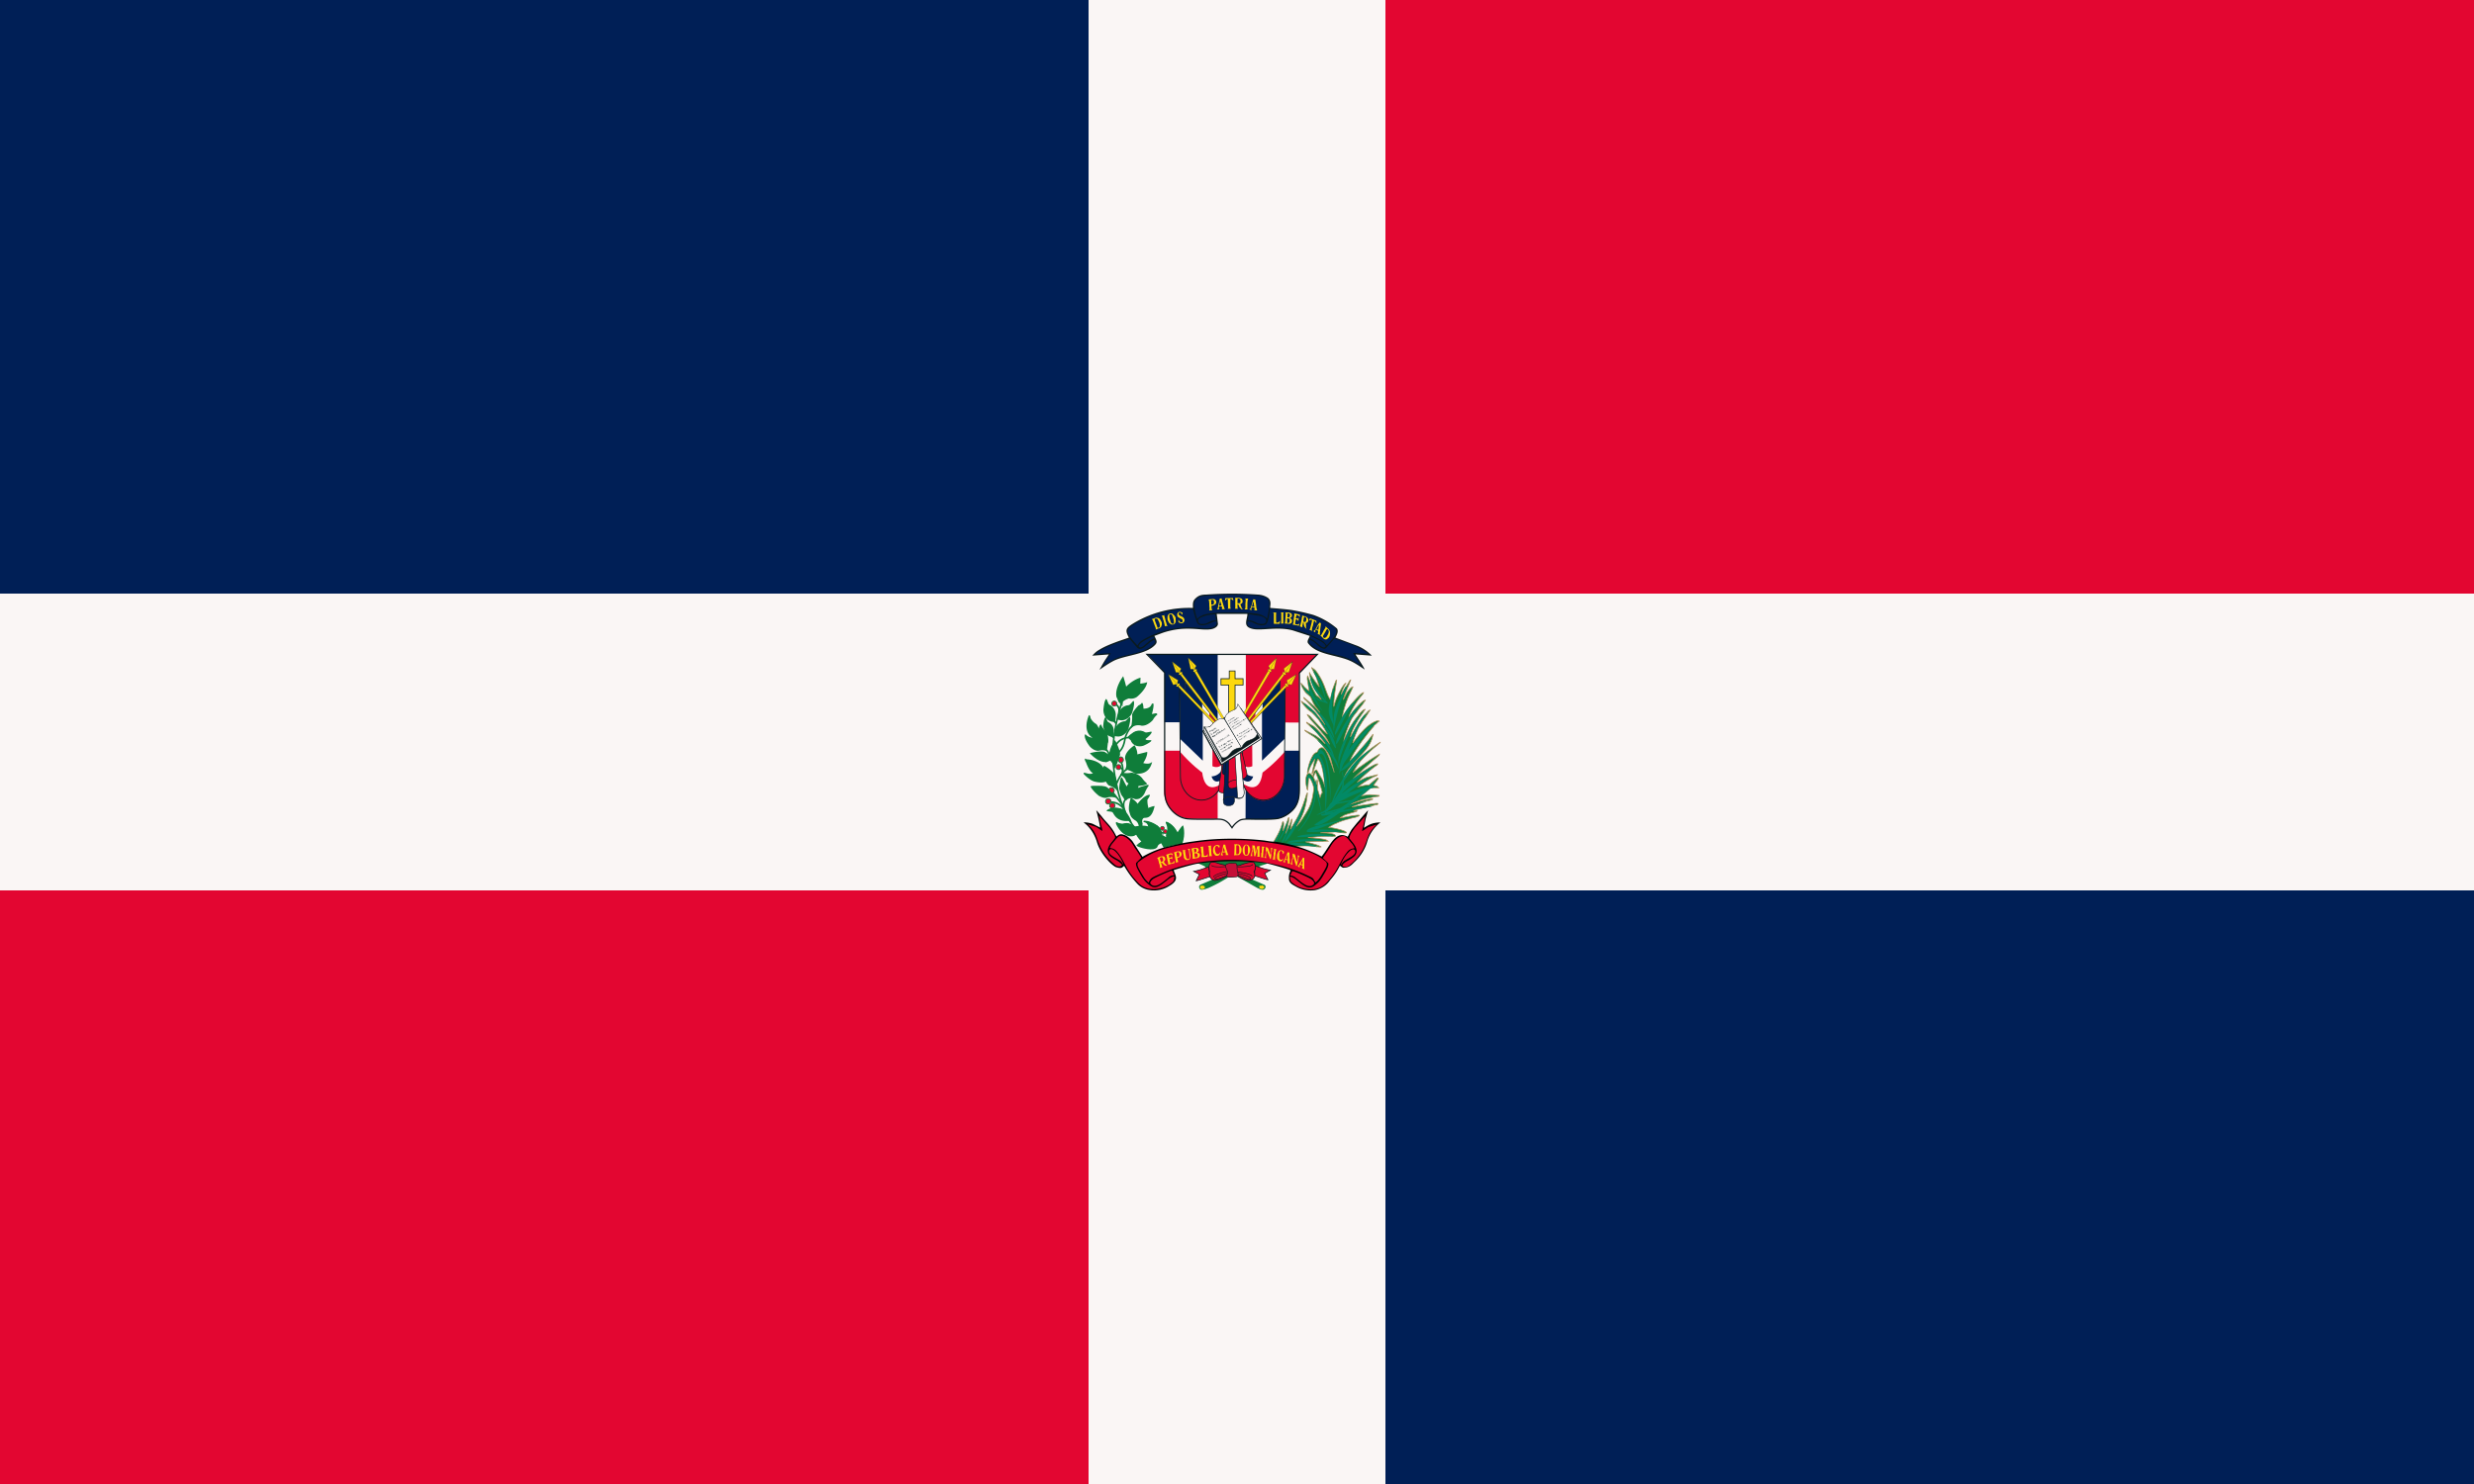 <svg xmlns="http://www.w3.org/2000/svg" xmlns:xlink="http://www.w3.org/1999/xlink" width="1200" height="720"><path fill="#faf6f5" d="M0 0h1200v720H0Z"/><path fill="#001f56" d="M0 0h528v288H0Zm672 432h528v288H672Z"/><path fill="#e30631" d="M0 432h528v288H0ZM672 0h528v288H672Z"/><g transform="translate(57.6) scale(1.2)"><path fill="#0a1a1d" d="M434.2 245.8a43.7 43.7 0 0 0-23.7 6c-3.3 2-4 2.7-2.2 6l-4.1 1.4c-2.7 1-5.4 2-7.7 3.4-1.4.8-2 1.4-3 2.5l6.7-.5-1 1.5c-1.1 1.6-1.8 3-2.8 4.7 1.9-1.3 3.6-2.5 5.7-3.6 4.8-2.4 13.4-2.5 17-6.7.8-1 .3-1.7-.5-3.4 2.6-.9 3.6-1.5 6.8-2.2 7.6-1.7 12.9.3 16.6-.6 1.1-.3 2.3-1 2.3-2.1l-.5-4h12.4c0 2.3-2 5 1.8 6 3.5 1 10.5-1 16.6.7l6.8 2.2c0 .3-.5 1.1-.7 1.6-.3.8-.2 1.2.3 1.7.6.8 1.5 1.5 2.5 2.1 2 1.2 4.6 1.9 7 2.5 7 1.7 7.7 2.1 13.1 5.7-.3-1-2.9-4.8-3.7-6.1l6.6.5a16.9 16.9 0 0 0-6.7-4.3l-8-3c.7-1.4 1.3-2.6.6-3.7a30 30 0 0 0-9.6-5.5 85.5 85.5 0 0 0-8.9-2c-2.9-.4-8.4-.8-8.4-.8-.4-.4.8-2.6-1-4.1a8 8 0 0 0-4.1-1.3 144 144 0 0 0-20.8 0c-1.8 0-3 .3-4.1 1.3-1.3 1.1-1.4 1.9-1.3 4z"/><g fill="#001f56"><path d="M436 250.2c.8-.8 1-1 2.4-1.6 3.2-1 8.2-1 11.6-1 2.7 0 5.4 0 8 .3 2.8.2 4.4.6 6.2 2.2.4-2 .8-3.6.8-5.7.1-2.2-1.1-2.9-3.1-3.3-3.3-.7-8.9-.6-12.4-.6-2.3 0-10.6.1-12.2.7-1.6.6-2.8 1.8-2.6 3.8 0 1 .8 4.5 1.2 5.2z"/><path d="M411.7 261c.6-.6.2-1.1 2.8-2.6a37.6 37.6 0 0 1 21.7-4.6c1.5.1 3.5.4 5 .1 0 0 1.6-.4 2-.8.6-.5.6-1.7.6-1.7-1.1-.9-4.2 2.2-7 1.2-1-.3-1.2-1.8-1.6-2.8l-1-3.5c-5-.6-14 1.4-18.8 3.6-2.1 1-5.7 2.7-7 4.1-1.2 1.2 0 3 .7 3.9a37 37 0 0 0 2.6 3zm44.5-9.7c-.3 1.8 1 2.4 2.7 2.6 3.3.5 8.3-1 15 .3a44.4 44.4 0 0 1 13.1 5.2l1.3 1.5a30 30 0 0 0 2.6-3c.8-1 1.9-2.6.7-4a31 31 0 0 0-7.1-4c-2.5-1.2-6.6-2.1-9.7-2.7-3.2-.5-9.5-1-9.5-1s-.4 6-2 6.4c-3.2 1-4.8-1.7-7-1.3z"/><path d="M481.3 258.7c-.2.9-.6 1 1 2.3 4 3.3 10.5 3.4 14.6 5.2 2.1.9 3.3 1.6 5.1 2.8-.2-.6-2.6-4-3.1-5l6 .3s0-.2-.2-.3c-2.8-2.4-9.8-4.6-13.3-5.8l-3.2 3.6c-.4.4-.7.7-1.5.4-1.1-.3-2-1.2-2.6-1.8-.7-.6-2-1.7-2.8-1.7zm-25-8c2 .2 2.3.5 3.8 1.2.6.3 1.4.4 2.2.4 1-.1 1.2-.3 1.5-1.1.4-1.2-1.6-2-2.6-2.2l-4.4-.7zm-12.7 0-.4-2.3c-1.3-.2-7.4.9-7 2.7.3 1 .5 1 1.4 1.2 2.7.2 3-1.5 6-1.5zm-31.4 10.6c.9 1.6 3.2-1.3 4.6-2.3.8-.6 1-.6 1.8-1l-.5-.7c-.7.2-2.6 1.2-3.3 1.6-1 .6-2.3 1.3-2.6 2.4z"/><path d="m481.4 258 1 .5c2 1.1 4.3 4.2 5.3 3 .6-.7-1.6-2.1-2.2-2.5l-3.5-1.7a2 2 0 0 0-.6.8zm-62.7.7c.2 1 .6 1-1.1 2.4-4 3.2-10.5 3.4-14.6 5.1-2 1-3.2 1.7-5 2.8 0-.5 2.5-4 3-4.9l-6 .3.2-.3c2.8-2.4 9.8-4.6 13.4-5.8l1 1.2 2 2.3c.5.4.8.7 1.7.5 1-.3 1.9-1.3 2.6-1.8.6-.6 2-1.7 2.8-1.8z"/></g><path fill="#fcd80e" d="M419.6 249.7c-.6 0-1 .3-1.6.5-.2 0-.6.2-.3.3.3.2.3.5.4.7l.4 1.1.7 1.8c0 .2-.2.6.1.4l1-.4a1.9 1.9 0 0 0 1.1-.8l.2-.7a1 1 0 0 0 0-.5c0-.3 0-.5-.2-.8l-.5-.9a2 2 0 0 0-.9-.6 1 1 0 0 0-.4 0zm-.3.4c.4 0 .7.3.8.6l.5 1c.1.5.3 1 .2 1.5 0 .3-.3.5-.5.6-.3.1-.5 0-.5-.3l-.3-.8-.5-1.3a5.8 5.8 0 0 1-.3-1c0-.2.3-.3.6-.3zm2.2-1c.1 0 .3 0 .3.3l.3.8c0 .2 0 .4.2.6l.2.8.2.8c0 .2.2.5.1.7v.1l.7-.1c.1 0 .4 0 .4-.2-.1-.1-.3-.2-.3-.4l-.3-1-.2-.6-.1-.6a62.6 62.6 0 0 1-.3-1c-.1-.2-.2-.4 0-.5 0-.2-.3 0-.4 0l-.8.2zm3.7-1.1c-.3 0-.7.2-.9.4-.2.3-.4.7-.4 1v1.1c.2.5.4 1 .8 1.5l.8.5h.7c.5-.1.8-.5 1-1 0-.2.1-.5 0-.8v-.9a3.2 3.2 0 0 0-.5-.9l-.6-.6a1.4 1.4 0 0 0-.9-.3zm0 .3c.3 0 .6.4.7.7l.5 1.5.1.6v1c-.2.2-.6.2-.8 0-.3-.1-.4-.4-.5-.6l-.3-1-.2-.7c0-.4-.2-.8 0-1.2 0-.2.3-.3.5-.3zm3-.7-.4.7.1.8a1 1 0 0 0 .5.5c.3.3.7.4 1 .6.3.1.6.3.6.5v.6c0 .2-.2.4-.5.3a.8.8 0 0 1-.6-.2 1.5 1.5 0 0 1-.4-.7c-.1-.2-.3 0-.2.1v.6c0 .2.3.3.4.4l.7.2c.3 0 .5 0 .7-.2.2 0 .4-.2.5-.5.2-.3.2-.6.1-.9a1.4 1.4 0 0 0-.8-1 5 5 0 0 0-.8-.4c-.3-.2-.6-.3-.7-.7 0-.2 0-.5.3-.6.2-.1.5 0 .7.2l.3.5c0 .2.3.1.2 0 0-.3.2-.6 0-.7l-.7-.3a1.2 1.2 0 0 0-.8.1l-.3.1zm14-5.4-1.2.1c-.1.1-.5 0-.5.2a.8.8 0 0 1 .2.5l.1 1v.8l.1 1.1v.7c-.3.2 0 .3.2.2l.8-.1c.2 0 0-.2 0-.3-.2-.2-.2-.6-.2-.8v-.7c.3-.1.6 0 .8-.2.5-.1 1-.5 1.1-1 .1-.5-.1-1-.5-1.3a1.8 1.8 0 0 0-1-.2zm-.2.3c.4 0 .6.3.7.6v.7c0 .3-.3.6-.7.7-.1 0-.4 0-.4-.2v-.9c0-.2-.2-.5 0-.8 0-.1.3 0 .4 0zm3.4-.5c-.3-.1-.5.1-.4.4l-.2.8a12.3 12.3 0 0 1-.3 1.3l-.3 1.5c0 .2-.4.3-.2.4h.8c.2 0-.1-.2-.1-.4v-.6s0-.2.2-.2h1c0 .3.1.5 0 .8 0 .1 0 .4.2.3h.9c.2-.1-.1-.3-.1-.4l-.3-.9-.3-1-.2-.7a11.7 11.7 0 0 1-.3-1.3c0-.1-.3 0-.4 0zm-.2 1 .5 1.6c0 .2-.1.3-.3.3-.2 0-.6.1-.6-.2l.1-.6a8.6 8.6 0 0 0 .2-.9v-.2zm3.6-1.2h-1.5a1 1 0 0 1-.1.5v.5l.3-.2c.1-.2.3-.4.6-.4 0 0 .3 0 .2.1v.7l.1 2.8c0 .2-.1.2-.2.3 0 .1.3 0 .4 0h.8c.1 0 .1-.1 0-.1l-.1-.7v-3.1s.3-.2.4 0l.3.1.3.4s.2.1.2 0l-.1-.6c0-.2 0-.4-.2-.3h-1.4zm3.6-.1h-1c-.1 0-.3.1-.1.2v3.7c0 .2 0 .4-.2.5h1.3l-.2-.4v-1.4c.3 0 .4 0 .4.3l.3.6c0 .2.2.4.4.6l.5.5.5.1c0-.2-.2-.3-.3-.4l-.4-1a2.4 2.4 0 0 1-.2-.6c-.1-.2.1-.2.3-.3a1.3 1.3 0 0 0 .5-.5c.1-.2.1-.5 0-.8 0-.2 0-.4-.2-.6-.1-.2-.4-.2-.5-.3a4.1 4.1 0 0 0-.8-.2h-.3zm.3.3.6.3.1.5v.6c0 .3-.3.5-.5.5h-.7v-1.6c0-.3.3-.3.5-.3zm2.8.4v.6l-.1 1v1.8l-.2.4c-.1.1-.2.2 0 .2h1.1c.2 0-.1-.1-.1-.2-.1-.3 0-.5 0-.8v-1.6l.1-1c.1-.2 0-.5.2-.6 0-.1.1-.2 0-.2h-.8c-.1 0-.4-.1-.4 0l.2.4zm3.1-.1-.3 1-.2.7-.3 1c-.2.5-.3 1-.6 1.3-.2 0-.1.3 0 .2l.7.1c.1 0 .2-.1 0-.2s-.2-.4 0-.6c0-.3.1-.4.4-.3h.7l.1.8c0 .1-.3.5 0 .4l.8.1c.2 0 .3 0 .2-.1l-.3-1.1-.1-1.2-.2-1.3a2.4 2.4 0 0 0-.1-.5c0-.2-.1-.3-.3-.2l-.5-.1zm0 1c.2.2.2.5.2.7 0 .4 0 .7.2 1 0 .3-.4.2-.6.2-.1 0-.5 0-.3-.3l.2-.6.1-.5c.2-.1.1-.4.3-.6zm8 4.4c0 .2.4.2.3.5v3.6a.4.4 0 0 1 0 .3c-.2 0 0 .1.1.1h2.2l.2-1c0-.2-.2-.2-.2 0-.2.2-.5.5-.8.5h-.6v-.6a39.6 39.6 0 0 1 0-3v-.5zm3 4.4h1.2l-.1-.5V248c0-.4.2-.2.2-.4h-1.2c0 .3.2 0 .2.4v3.6c0 .3-.2.3-.2.5zm1.9-4.5.2.5-.1 1.4a32.7 32.7 0 0 1-.1 1.7l-.1.7c-.1 0-.3.1-.1.2l1.5.1c.3.1.7 0 1-.2.4-.2.5-.8.4-1.3 0-.2-.2-.4-.4-.5a16.2 16.2 0 0 0-.4-.4 1 1 0 0 0 .8-.7c0-.3 0-.7-.2-1l-.3-.2-.5-.2-1.7-.1zm1 .4c.3 0 .5 0 .7.2.3.3.3.7.1 1 0 .2-.2.3-.4.4h-.5v-1.1l.1-.5zm-.2 2c.3 0 .7 0 1 .3v.9c0 .4-.3.7-.7.7-.3 0-.4-.2-.3-.4a11.3 11.3 0 0 1 0-1.6zm2.1 2.4c.1.2.4.1.5.2l1.1.2 1 .2.2-.7c.1-.1-.1-.3-.2 0a1.2 1.2 0 0 1-1.1.1c-.3 0-.4-.2-.4-.5l.3-1.5.5.1.4.5c.2.1.2-.2.2-.3v-1c-.2.1-.3.5-.6.4-.1-.1-.6 0-.5-.3l.2-1c.4-.2.8 0 1 .3l.4.4v-.9c0-.2-.3-.1-.5-.2l-1.7-.4c-.3 0 .1.3 0 .4l-.3 2c0 .6 0 1.1-.2 1.6a.6.6 0 0 1-.2.4zm3.8-3.6c.2.3.2.6 0 .8 0 .7-.2 1.4-.3 2l-.3 1.2c0 .2-.4.4-.1.5l.9.3c.2 0-.1-.3 0-.5l.2-.9c0-.2 0-.5.2-.5s.1.4.2.5c0 .5.2 1 .4 1.4l.7.7-.2-.7v-1l-.1-.7c.2 0 .5-.1.7-.3.3-.3.4-.8.3-1.2a1.7 1.7 0 0 0-.8-1c-.5-.3-1-.3-1.5-.5a1.5 1.5 0 0 0-.3 0zm1 .6a.8.8 0 0 1 .8.5c.1.4 0 1-.2 1.4-.1.2-.4.2-.7.1-.2 0-.4 0-.3-.3l.2-1.3a.9.9 0 0 1 .2-.4zm2 1.5c.2 0 .3-.2.5-.3h.6v.5l-.2.9-.5 2c-.1.2-.1.4-.3.5-.1.2.3.2.4.3l.7.3c0-.2-.2-.4-.1-.6 0-.5.2-1 .4-1.6a39.1 39.1 0 0 1 .4-1.8c.3-.1.5.1.6.3l.3.6c.2 0 0-.3.1-.5v-.5l-1-.4-.8-.3-.8-.3-.3.7a.3.3 0 0 0 0 .2zm4.2.8-.4.5-.4.6-1 1.8-.6.5c-.2.2.2.3.3.4.1 0 .3.2.4.1 0-.2-.2-.4 0-.6 0-.2.1-.6.4-.4l.7.5v.6c0 .2-.3.4-.2.5l.6.4c.1 0 .4.2.3 0v-1l.1-.6.1-1 .2-1.5c0-.2.1-.5-.1-.6l-.4-.2zm-.3 1v.2l-.2 1.6c0 .3-.3 0-.4 0-.2-.1-.5-.2-.3-.4l.5-.9.4-.5zm2.7.5c0 .3 0 .6-.2.8a5.6 5.6 0 0 1-.5.8l-.4.8a61.4 61.4 0 0 1-.7 1.2c-.1 0-.4 0-.2.2l.6.6.7.7c.4.2 1 .4 1.4 0l.6-.5a4.2 4.2 0 0 0 .4-.8c0-.4.2-.8.1-1.2 0-.6-.3-1.2-.8-1.6l-.7-.7-.3-.3zm.7 1.1c.4.3.6.7.6 1 0 .7-.4 1.3-.7 1.8-.2.4-.5.7-.9.8-.3.1-.6-.1-.7-.4-.1-.2 0-.5.2-.8l1-1.7c0-.2.2-.4.4-.6h.1z"/><path fill="#0f7d3a" d="M436 349c.8.2 2.4 1 3 1.3l2.3 4.2c.9.6.8.5 1.7.7l-5.3 2.3c-1.6.5-1 1.9-.3 2.2.8.2 2.5-.5 3.1-.7a60 60 0 0 0 7.5-4c.4-.3 2.2-1.6 2.5-1.5l9.5 5.4c.7.3 2.1 1.2 2.9.7.3-.2.8-.7.6-1.3-.1-.5-.5-.6-1-.8l-5.2-2.3 1.2-.3c.3-.2-.3-1 .2-.8l2.4-3.9 3-1c-.1-2.7-22.3-4.4-28.1-.2z"/><path fill="#fcd80e" d="M437.5 358.1c-.8.2-.6 1.8 1 1.3 1.1-.4.3-1.7-1-1.3zm23.6 0c-.2.6-.2 1 .4 1.2.6.2 1 .2 1.3-.2.5-.5.1-.7-.3-1-.5-.2-.1-.2-.5 0h-.9z"/><path fill="#0f7d3a" stroke="#b5915f" stroke-width=".283" d="m482.2 270 .1.3c2 4 1.3 2.2 3 7.4a37.8 37.8 0 0 1-4-5.8c-.2.4.5 2.5.6 3 .8 2.7 2.7 5.6 4.2 8l-1-1c-1.3-1-1-.7-1.7-2-.7-1.2-1.3-2.5-1.7-3.8a62.4 62.4 0 0 0-1.1-2.8l-.2.3v1.1l.8 4.6c-1-.5-.8-.5-1.7-1.3-.2 0-.5-.7-.7-.8l-.9-1c-.2.6 1.2 3 1.5 3.3.4.8 2.3 2 2.5 2.6.7 1.8 1.4 3.2 2.6 4.6l1 1.4-2.2-2.4c-1.7-1.5-2.4-2.2-4.3-3.7 0 .6.7 1 1 1.3l3 3.2c.9 1.2 2 2.3 2.8 3.6l1.8 3-1-1.3-2.8-3.5a32 32 0 0 0-5.8-4.8c0 .4 2.3 3.4 4 4.3l1.6 1.6 1.4 1.6 2.4 3.7 1.1 2c-.9-.3-5-5-6-6-.7-.8-1-1.3-2.1-1.8 0 .5 2.8 3.7 3.5 4.4l.6.7 1.2 1.4c.8 1 2.3 2.7 2.8 3.7l.9 1.8c0-.2-1.7-2.3-2-2.6a11.8 11.8 0 0 0-1-1.2c-.9-1-2.4-2.7-3.5-3.5l-2.8-1.6c-.1.3.5.7.8 1l1 1c1.3 1 3 3 4 4.3.7.7 1.2 1.5 1.8 2.4a4 4 0 0 1-1-.9l-.8-.8-2-1.5-4.5-2.3c0 .4 1.6 1.3 2 1.6.9.6 2.4 1.5 3.1 2.3l.9 1c.6.5 1.1 1.2 1.7 2l1.4 2c.6.9.9 1.6 1.3 2.5l1.5 5.7c-.5-1.9-1.4-4-2-5.8-.6-1.4-1.8-4.8-3.5-4.1-.7.2-1 1-1.3 1.5-.4.8-1-.3-2.4 2.6-.8 1.6-1.3 3.5-1.6 5.3a1.8 1.8 0 0 0 0 .8c.3-.1.6-1 .7-1.5.7-1.8 1.4-2.8 2.4-4.5l-1.3 6.1c.4 0 .6-.9.7-1.3l1.7-4.5c2 1.4 2.6 9 3 11.6-.3-1-1-3-1.5-3.8l-2-3.4c-1.2.1-1.4 1.6-1.6 2.6-.4-.5-.7-1.3-1.5-1.2-.8 0-1 .9-1.2 1.7a9.6 9.6 0 0 0 0 2.7l.4 2 .3.3.4-5.2c.8.4 2.2 3.7 2 5.1-.7 5-1.2 6.6-3.9 10.7a22.2 22.2 0 0 1-2.2 3.1l-.9 1c1.4-2.4 2-3.3 3-6a30.4 30.4 0 0 0 1.5-7.5c-.3.1-.4.5-.5.9-2.3 7.1-2.6 7.4-6.4 13.8l.7-4.1c-.4 0-.3.2-.4.6l-.3.8c-.6 1.6-1.1 3.1-2 4.5l.5-1.4c.4-1.3.6-2.8.9-4.1v-1c-.4 0-.5.8-.6 1.3-.5 1.5-1.2 2.8-1.8 4.1v-.4c.1-.9.4-2.2.2-3.1l-.1-.3c-.4 0-.4.8-.5 1l-.4 1.3c-.9 2.5-2 4-3.2 6.3h.1-.1.1l7 1.5c3.5-.2 5.8-.5 9.3-.1.5 0 2.7.4 3 .2-1-.6-2-.9-3.1-1.2l-3.3-.9 9.3-.2-.8-.5c-1.6-.6-5.7-.8-7.4-1 3-.2 5.4-.5 8.5-.5.8-.2 3.5.6 2.3-.6-1-.7-4.6-.8-5.8-.8l5.6-.3c.9-.2 6.6 1.1 4.5-.2-1.5-.8-5-1.5-6.7-1.7 1-.6 1.9-1.2 3-1.6 2-1 4.3-1.6 6.6-2.2 2.4-.4 4.3-1.5 1-1-2 .2-4.4.8-6.1 1l1.6-1c1.5-.7 3.3-1 5-1.6.3-.1.2 0 .3-.3h-1.2c1-.6 3.8-1.1 4.9-1.4a73.8 73.8 0 0 0 3.8-1c.4 0 .9 0 1-.4l-.2-.2c-.3-.1-7.1.9-7.9 1-.6.2-2 .4-2.5.4 2-.8 4.1-1.7 6.3-2.4.4 0 2-.4 2.2-.7-.4-.2-.8 0-1.4 0-2 .3-4 .9-6 1.5l-2.1.7c7-2.7 4.3-1.9 10.7-3.2.8-.1 1.4 0 1.4-.5l-3.7-.3c-1.2 0-2.5.4-3.5.4l2.8-2.3c.8-.7.4-.9 1.7-.9h2.5c-1-1-1.2-.6-2.1-1l1-1.4.9-1.2v-.3h-.5l-2.8 2.4c-.5.4-.4.4-1.2.4-1.2.1-2.5.5-3.6.7a31 31 0 0 1 3.7-2.6l2.1-1.2c.6-.3 2-.7 2-1.1l-4.4 1.1a24 24 0 0 0-3.8 2c2-2.2 5-4.8 7.3-6.5.3-.2 1-.6 1-1h-.3c-1.3.3-4 2.1-5 2.7-1.6 1-3.3 2.2-4.7 3.5a34.9 34.9 0 0 1 3.3-3.2l.7-.7 1.3-1.1 2.8-2.5 1.4-1.2c.3-.3 1.2-.9 1.2-1.4a69 69 0 0 0-5.5 3.5l-2.7 1.9-2.5 2c1-1.8 2.2-3.7 3.6-5.2a57 57 0 0 1 5.8-5.5c.6-.4 1-1 1.6-1.3v-.2a48.2 48.2 0 0 0-8.2 6.4l-1 1a77.6 77.6 0 0 0-5.5 7.5c.7-2.8 2.6-4.9 4-6.5l3.4-3.7.6-.7c2.2-2.5 3.3-4.4 3.8-7.3l-1.8 2.3-.8 1-6.8 7.8c.3-1.1 1.7-3.5 2.3-4.4a75.7 75.7 0 0 1 2.7-4c.6-.8 3.6-4.7 4.3-5.4l.3-.3c.1-.5.5-.7 1-1.1.6-.5.7-.8 1.3-1.1-.6-.7-3 .8-3.4 1.1-3 2-5.1 4.9-7.3 7.7.3-1.5 2-6 3-7.2.6-1 1.3-2.2 2-3l2-3.1c-.5 0-1 .7-1.3 1l-.6.6c-2.6 2.8-4.2 5.9-6 9.3.1-1.7 1.6-4.6 2.5-6 1-1.9 2.3-3.4 3.4-5.2-.6-.2-2.5 2-2.8 2.5a30.3 30.3 0 0 0-5.6 10l-.2.5c.1-2.2 2.3-7.6 3.3-9.4.6-1 1.3-1.8 2-2.7l.7-1 1.4-1.7 1.3-1.9c-.8-.3-4 3.3-4.6 4-.8 1-1.5 2.1-2.1 3.1.3-1.7 1.6-4 2.6-5.5.8-1.3 1.7-2.4 2.6-3.5.3-.4.6-.7.8-1.2-1-.1-5 4.6-5.8 5.7l-1 1.3-1.3 2.1-.2.4-.3.4c.2-1.7 1.2-5.1 1.8-6.6.7-2 1.7-3.7 2.5-5.6-.7-.1-2 1.7-2.4 2.2l-1.5 3c.1-1.3 2.3-6.2 3-8-.4 0-.7.7-1 1.3-1 1.5-2 3-2.8 4.6.1-1.5 1.1-3.2 1.8-4.6-1.3.6-3.4 5.2-4 6.7-.2.6-.5 1.3-.6 2l-.3.8c0-3.6.7-7.2 1.2-10.7-.3 0-.4.4-.5.7l-.4 1-.7 1.9-1 4.2c-1.6-2-2-6-5-10.4-.9-1.4-1.2-1.6-2.5-2.5zm1.6 42.3c1.3 3.4 1.8 4.6 2.7 8.2a.8.8 0 0 0-.4.4l-.5 1.5-1-3.2c-.3-1.1.2-3.5-.2-3.9-.3.7-.2.8-.3 1.9l-.5-1.3c-.7-2-.8-1.4-.4-2.5.1-.3.4-1 .6-1.1z"/><g fill="#028a66"><path d="M493 306.4c.5-4.8 6.4-16 8-16.2.3 0-1.8 3.1-3.4 6.2a70.9 70.9 0 0 0-4.6 12.4v-2.4zm12.8-3-2.4 2.4a55.4 55.4 0 0 0-12 17.2c-2.5 6.2-1.9 4.6-1.1 1.6 2-6.6 7.2-14.9 12-18.9 1.8-1.5 3.5-2.6 3.5-2.3zM491 292.8c0-4.3.4-5.8 2.9-11 1.5-3.4 2.1-4.5 2.3-4.2.1.2 0 .8-.3 1.4a63 63 0 0 0-4.8 16.6s-.2-1.2-.1-2.8zm-7 24.1a25.3 25.3 0 0 1-7 19c-.5.2-.4 0 .6-1a27.7 27.7 0 0 0 6.1-16.9c-.2-3.2 0-3.7.3-1z"/><path d="M494.8 312.9c.5 1.5.5 5 0 6.9a13.8 13.8 0 0 1-10.7 9.7l1.5-.8c5.7-2.7 9.2-8 9.2-14 0-1-.2-1.6-.3-1.8 0-.5-.2-.9 0-1l.3 1z"/><path d="m507 322.3-5.3 1-8.4 1.6c-2.6.6-3.1.7-3.3.4a1 1 0 0 1-.2-.3 210 210 0 0 1 17.3-2.7zm-23-49.6c1.8 2.3 2.3 3.3 3.2 7.1.7 2.5.8 3.3.6 3.3a43 43 0 0 0-5.2-11.8l1.4 1.4z"/><path d="M482 275.5c.8 2.8 1.4 3.7 4 6.6 1.8 1.8 2.4 2.4 2.5 2.2l-.5-.8a42.4 42.4 0 0 1-6.5-10l.4 2zm16.7 8.8c-3 2.7-7.8 11.4-7 12.8 0 .2 1.3-1.8 2.6-4.5a60.5 60.5 0 0 1 6-9.6l-1.6 1.3zm1.4 2.2c-3.3 3-8.7 12.8-8 14.3.2.2 1.6-2 3-5a67.8 67.8 0 0 1 6.8-10.7c-.1 0-1 .6-1.8 1.4zm-19-9c.4 3 .9 4 3.2 7.2 1.5 2 2 2.7 2.1 2.5a42.9 42.9 0 0 1-5.6-11.6l.2 2z"/><path d="M485.6 283.4c2.3.8 3.1 1 3.1.8 0-.2-.4-.4-.8-.5-2.1-.6-8-3.2-8.1-4.3l-1.3-1.8s5.1 5.1 7 5.8zm20.2 10.3c-4.5 3.2-12.6 14.1-12 16 .2.4 2.2-2.1 4.5-5.5a82.2 82.2 0 0 1 9.8-12l-2.3 1.5zm-.7 6.7c-2 4-9.6 11.6-11.2 11.2-.2 0 1.5-2 3.9-4.1a64.7 64.7 0 0 0 8.2-9.1l-1 2zm-26.7 27.4c-.8 4-5.6 12.4-7.1 12.4-.2 0 .8-2 2.4-4.5a59.1 59.1 0 0 0 5-9.9c0 .1 0 1-.3 2zm12.4-23.5c-.8-2.5-3-5.5-6.1-8.3-3-2.7-4-3.2-1.3-.6a36.1 36.1 0 0 1 7.8 11c.1 0 0-1-.4-2zm2.3 31.8c-3.4-1-12.4-.9-13 .2-.2.1 2 .2 4.6 0a59.6 59.6 0 0 1 10.2.4l-1.8-.6zm-3.8 1.6c-3.5-.9-12.4-.4-13 .7-.2.1 2 .1 4.6-.1 2.7-.3 6-.3 7.6-.2l2.6.1-1.8-.5zm-4 1.9c-3.5-.8-12.4 0-13 1-.1.2 2 .1 4.7-.2a59.6 59.6 0 0 1 10.1-.3l-1.7-.5z"/><path d="M483 341.8c-3-1.1-10.7-1.3-11.4-.3 0 .2 1.8.3 4.1.3a45.2 45.2 0 0 1 8.8.7l-1.4-.7zm14-11c-7.4 2-16.2 3.4-16.8 5.1 0 .3 3.3-.3 6.5-1.5a70.5 70.5 0 0 1 12.8-4c-.1 0-1.3.4-2.5.4zm9.5-4.7-6.4 1.2-10 1.9c-3 .6-3.7.7-3.9.5l-.2-.5s9.5-1.8 14.8-2.6c4-.6 6-.8 5.7-.5z"/><path d="m504.3 324.2-5.4 1.6a222 222 0 0 0-8.1 2.4c-2.6.8-3 1-3.2.7a1 1 0 0 1-.3-.3 209.5 209.5 0 0 1 17-4.4z"/><path d="M502.4 315.6c-5 2-15.2 11-14.9 13a23 23 0 0 0 5.5-4.4 80.5 80.5 0 0 1 12-9.5s-1.2.3-2.6.9z"/><path d="M506.2 318c-5 .3-16.5 5.5-16.9 7.6 0 .3 2.8-.8 6.2-2.5a69.9 69.9 0 0 1 13.3-5.1h-2.6z"/><path d="M506 318.6c-12.9 10.8-20.2 16.1-22.7 15-.4-.2 4.7-3.1 9.1-6a97.6 97.6 0 0 0 15.5-12.1c0 .1-.8 1.5-1.9 3zm-13.8 3.4c2.6-4.3 4-5.5 9.5-9 3.5-2.3 4.8-3 4.8-2.6 0 .2-.5.7-1.1 1.1a70 70 0 0 0-14.7 13.4c-.2 0 .5-1.4 1.5-3zm1.4-12.3c.5-4.7 8.6-20.5 10.3-20.8.3 0-2 3.1-3.4 6.3a71.5 71.5 0 0 0-3.7 9c-.5 2-3.5 8.9-3.5 8.8l.3-3.3zm-3.4-18.2c-1.4-3.2-1.4-4.5-.4-9 .6-3 1-4 1.2-3.8.1.1.2.6 0 1.1a35.7 35.7 0 0 0 .3 13.7c-.1 0-.6-.8-1.1-2zm2.5 17.3c-.7-2.2-2.7-5-5.5-7.4-2.8-2.5-3.7-3-1.2-.6a32.5 32.5 0 0 1 7 10c.2-.1 0-1-.3-2zm-12.4 3.7c2.5-9.2 4.5-7.6 4.5-7.6 5.6 5.2 2.9 23.3 2.9 23.3 0-37-7.4-15.7-7.4-15.7z"/><path d="M482.3 311.8c2.6-9.2 3.2-8.8 3.2-8.8 4.7 1 4.4 21.3 4.4 21.3-2-34.8-7.6-12.5-7.6-12.5zM480 319c-.1-6.6 1.2-5.6 1.2-5.6 3.7 3.3 5.1 16.2 5.1 16.2-5.8-26-6.3-10.6-6.3-10.6zm11.3-19.4c-1.1-3.6-4.6-7.2-8.1-11.9-4.4-4-5.8-4.6-1.9-.9 2.5 1.6 7.5 8.8 9 13.2.8 1.5 1.4 2.6 1.6 2.5.2 0 0-1.4-.6-3z"/><path d="M490.8 296.5c-.8-2.8-3-6.3-6.4-9.2l-2-2a74.5 74.5 0 0 1 8.9 13.4c.1 0 0-1-.5-2.2zM472.2 333c-.2 2-2.4 6.4-3 6.5-.2 0 .3-1 1-2.4a30 30 0 0 0 2.1-5.2v1zm-1.8 1.1c-.3 2-2.4 6.5-3.1 6.5-.1 0 .3-1 1-2.3a30.2 30.2 0 0 0 2.2-5.2l-.1 1zm2.8.2c-.3 2-2.4 6.4-3.2 6.5l1-2.4a30.1 30.1 0 0 0 2.3-5.1l-.1 1z"/></g><path fill="#0f7d3a" d="M405 283.8c0 1 .3 1.3.7 1.9l.1-2c-.3-.2-.5 0-.8.1z"/><g fill="none" stroke="#0f7d3a" stroke-width=".627" transform="translate(-82.672 -25.552) scale(1.065)"><path d="m455.2 304-.9-.8m1.8-4.6-.8-1m-1.7 13.5c-.3-2.1-1.5-2.7-1.5-2.7m11.3 30c-5.4-6-7.1-16.8-7.1-16.8 1.7-4.5 4-5.6 4-5.6m-4 5.5c-1.8-7-1.3-14.2-1.3-14.2.6-9 3.4-16.8 3.4-16.8m-3.5 19.3c1.4-6.6 6.9-5.8 6.9-5.8"/><path d="M454.8 311c5-2 4.3-6.3 5.2-8a11 11 0 0 1 2.3-3.5m-2.6 32.9c-1.7-4.2.3-5 .3-5m-1 3.6c-2.1-2.7-4.8-2.5-4.8-2.5m3.9-10.3c1.3-2.4 0-4.8 0-4.8m.6 16.3-3.8-4.9m2.3-30.4c.5-2-1-2.9-1-2.9"/><g transform="translate(442.052 224.217) scale(.157)"><path id="a" fill="#e30631" stroke-width="2" d="M91.4 426a6 6 0 1 1-12 0 6 6 0 0 1 12 0z"/></g><use xlink:href="#a" width="100%" height="100%" transform="matrix(.157 0 0 .181 444.567 235.353)"/><use xlink:href="#a" width="100%" height="100%" transform="translate(443.685 248.32) scale(.157)"/><use xlink:href="#a" width="100%" height="100%" transform="translate(439.992 252.043) scale(.169)"/><use xlink:href="#a" width="100%" height="100%" transform="translate(438.744 256.228) scale(.169)"/><use xlink:href="#a" width="100%" height="100%" transform="translate(440.286 257.844) scale(.169)"/><use xlink:href="#a" width="100%" height="100%" transform="translate(463.222 286.05) scale(.123)"/><use xlink:href="#a" width="100%" height="100%" transform="translate(464.293 287.305) scale(.123)"/><path d="M458.8 316.6c-.3-1-1.1-1.2-1.1-1.2m14.7 24.1c1.6 1.2 2 .5 2 .5"/></g><g fill="#0f7d3a"><path d="M422.7 339.8c-1-3.7-.8-4.6-.8-4.6m-8-2.1s-.7-1.5.3-2.3c.6-.5 3.2 1 4.5-4.9 0 0-.8 0-2.6.8v-.5s-.4-1.3-.3-2.9c0 0 1-1.3 1-1.9 0 0-1.7-.6-5 3.6 0 0-.3-.9-2.7-2.5 0 0-1.3 3.7-.6 5.8.5 1.6.5 2.1 2.2 3.3 0 0 1.4.6 1.6 2.5l1.5-.1v-.9zm-2.5 4.3c-.6.3-.8.6-1.7.7-4.3.5-6.6-5-6.6-5-.2-1.2.3-.6 1.2-.3 1.2.5 1.5.1 2.8 0 1.7-.2 3.6 1.5 3.6 1.5 1.1.9 1.2 2.8 1.2 2.8-.1.3-.5.3-.5.3zm-5-10c-4.5-2-7 .2-7 .2-.3.2.2.4.2.4 2.7.3 1.8.2 3 1.8 2 2.7 5.5 2.1 5.5 2.1.7.2 1.4 1 1.4 1-.3-2.4-3.2-5.6-3.2-5.6zm-7.7-17.6c-.8-.5-.7.6-.7.6-1.8-3.2-6.6-3.4-6.6-3.4-.4 0-.6-.3-.6-.3-.8 0 .2 1.6.2 1.6 1.4 3.9 2.8 4.3 2.8 4.3-1.7 1-4.3-1.1-3.7.4 2.6 2.7 4.3 3 4.3 3 3.2.8 4.6 0 4.6 0 .8 1.4 1.3 1.6 1.3 1.6 2.9.9 3.5 2.5 3.5 2.5 0-3.2-1.2-7.1-1.2-7.1a16 16 0 0 0-3.9-3.2z"/><path d="M421.5 340.9c-1.6.5-1.7 1.6-1.7 1.6-1.5 2-7 .1-7 .1-1.7-.5-1.4-1-1.4-1 1.5-.7 2-1.3 2-1.3-2.9-2.7-3.3-6-3.3-6 4.6-1 6-.1 6-.1-.3-1.8-1.8-1.8-1.8-1.8-.4-.6.4-.6.4-.6 4 .4 6.1 2.9 6.1 2.9 1.5 2.1 1 4.2 1 4.2.4 2.1-.3 2-.3 2zm-18.6-18.4c-2.3-.6-3.5 0-3.5 0-1.2.5-3.3-.8-3.3-.8-2.8-2.3-3.3-3.7-3.3-3.7 0-.4 2.5-.3 2.5-.3 3.2-.1 4 .5 4 .5 1.6 1 1.4 1.8 2 2.2 1.4.8 1.7 1.2 1.7 1.2.4.6.5 1.1-.1 1zm4.3 1.1c1.5-1.7 3.6-.5 3.6-.5 3.1.4 4.2-3.2 4.2-3.2.7-1.5 1.3-2.2 1.3-2.2.1-.8-1.4-.1-1.4-.1-2.7.7-2.8 1-2.8 1l.4-4.4c0-.7-.7-.2-.7-.2-4 2.3-4.4 4-4.4 4l-1.6-3.1c-.5-1.3-.9.1-.9.1-.7 3.7-.5 4-.5 4 .6 2 1 2.6 1 2.6 1 1.2 1 1.6 1 1.6z"/><path d="M430.2 333.7c-.6.2-2.2 2.8-2.2 2.8-2-3.7-4.6-4.3-4.6-4.3-.5.2 0 1 0 1 .9 2 0 3.6 0 3.6-.3 1.4 0 1.7 0 1.7-3.1-1.6-3.3-1.4-3.3-1.4 0 2 2.3 5.7 2.3 5.7 5.2-1.4 5.6-1.3 5.6-1.3l1.9-.3c1.5-4.4.3-7.5.3-7.5zM405 313.4c2 1 2.1 2.3 2.1 2.3.5 1.7 5.2 2.1 5.2 2.1 3.7-.4 3.3-1 3.3-1-2.1-2-1.5-1.8-2.4-2.7-1.7-1.6-3.8-1.7-3.8-1.7-3 .5-3.6-.1-3.6-.1-1 .5-.8 1.1-.8 1.1zm-4.5-6.6c-1-3.4 2.2-7.6 2.2-7.6 2.5 4.8 2 6.1 2 6.1-.9 3.2-2.1 5.5-2.1 5.5-.5-2.4-1.8-2.7-2.1-4z"/><path d="M398.8 308.1c-3.2.1-6.3-3.6-6.3-3.6 4.8-1.2 6-.5 6-.5 2.6 1.5 4.4 3.2 4.4 3.2-2.2-.1-2.9.9-4 1z"/><path d="M396.3 303.5c-2 .4-3.8-1.7-3.8-1.7-2.8-3.7-1.9-4.9-1.9-4.9.2 0 .6.4.6.4.8.8 2.4 1 2.4 1-4.4-2.8-1.5-9-1.5-9 .5-.6.7 1 .7 1a5.7 5.7 0 0 0 2.4 2.5c.9 1.2.9 1.8.9 1.8.5-2.1 1-1.6 1-1.6.5 1.7 2.4 2.9 2.6 4 .6 3 .1 3.5.1 3.5l-.4 3.2c-1.6-.7-3-.2-3-.2zm10.5 7.5c1-1.5 0-4.1 0-4.1-.5-2.9 3.8-5.6 3.8-5.6 1.3 2.3 1.1 3.7 1.1 3.7l4-1c.2 1.8-1.6 4.5-1.6 4.5 2.7.8 3.6-.5 3.6-.5-1.3 6-7 4.7-7 4.7a11 11 0 0 0-4-1.7z"/><path d="M397.9 293.6c.3-3.6 1-3.7 1-3.7.3.1.5 1.7 1 2 2.3 1 2.3 3.4 2.3 3.4-.1 2.9-.5 2.6-.5 2.6-3.2 0-3.8-4.3-3.8-4.3zm10.3.7c1.1-4 .5-4.4.5-4.4-.5 0-1.4 1.6-2 1.7-3 .2-3.9 2.9-3.9 2.9-1 3.1-.5 3-.5 3 3.5 1.2 5.5-1.7 6-3.2z"/><path d="M398 286.9c.4-4.2 1.1-4.3 1.1-4.3.5.1.7 2 1.3 2.3 2.6 1.2 2.6 4 2.6 4 0 3.3-.5 3-.5 3-3.7 0-4.6-3.5-4.5-5zm11.7 1c1.2-4 .5-4.5.5-4.5-.4 0-1.3 1.7-2 1.7-2.9.2-3.9 2.8-3.9 2.8-1.2 3.1-.6 3-.6 3 3.4 1.3 5.6-1.6 6-3zm4.8 11.3c3.4-2.6 3-3.3 3-3.3-.3-.3-2 .5-2.6.2-2.4-1.6-4.8 0-4.8 0-2.7 1.8-2.2 2-2.2 2 2 3 5.4 2 6.6 1.1z"/><path d="M414.4 301.4c3.2-1.5 3-2 3-2-.2-.3-1.7 0-2.1-.3-1.8-1.6-4-.8-4-.8-2.6 1-2.2 1.2-2.2 1.2 1.2 2.7 4.2 2.4 5.3 1.9zm-11-19.2c-1.2-3.8 2.6-8.8 2.6-8.8a50.6 50.6 0 0 1 1.2 4.2c3-3 5.8-3.6 5.8-3.6l-.1 2.4c2-.2 2.8-.6 2.8-.6-.4 3-4.2 6-4.2 6-1.5 1-3.2.6-3.2.6-2.8.8-3.4 2.7-3.4 2.7-.3-1.7-.5 0-1.4-3zm5.6 12.5c1.7-2.2 4.4-1.3 4.4-1.3 2.5.2 4.6-2.3 4.6-2.3a7 7 0 0 1 1.8-2.2c-.1-.6-.7-.5-.7-.5l-1.5.3c1.1-4 .5-4.3.5-4.3-.4 0-.6.3-.6.3-.6 2-3.3 1.8-3.3 1.8-.1-2.7-.7-2.3-.7-2.3-.4.7-1.3 1-1.3 1-2.6 2.7-2.6 3.8-2.6 3.8.2 3-.6 5.7-.6 5.7z"/></g><g fill="#0f7d3a"><path d="m408.5 309.7 1.7-1.4c.6-.3.4-.2.7-.8l.6-1-.3 1.2 1.6-1c.1.4-.5.7-1 1a28.3 28.3 0 0 1-1.3.9l-2.4 2c2.2-.6 1.8-.2 3-.4 2.3-.4 3.4-3.7 4.2-5.6-1.6.3-3.3.6-4.5 1.4-1.5 1-1.4 2-2.3 3.7zm-6 8.3c0-.4-.5-1-.7-1.4l-1.5-2.7-.7-1.3c.3 0 .8 1 1.1 1.4v-1.4c.4 0 .3.4.3.8 0 1.3 0 1 .7 2.5l1.7 2.7-.4-1.2c-.5-1.8.6-3.9-3.8-6.5l-1-.6c0 2.1.3 5.6 2.2 6.7l1.1.5 1 .5zm-1-26.8c-.1-.6-.4-1-.5-1.7-.2-.5-.1-.4-.5-.7l-.5-.6.6.3a4.2 4.2 0 0 0-.5-1l-.6-1c.7 0 1.5 2.2 1.7 2.8.5 1.7.5 1.5 1.5 2.9 0-.3-.4-.7-.5-1-.3-1 .8-2.2-.2-4.3-.6-1.2-1.9-1.4-2.5-2.4l-.5-1c-.2.3-.5 1.8-.5 2.2-.1 1.5.2 3.5 1.3 4.4a7 7 0 0 0 1.7 1zm5.6-10.6c.2-.2.6-.8 1-1l1-1-.1-1c.2.1.1 0 .3.7.3-.2 1-1.3 1.2-1.7.2.3-.4 1.2-.6 1.5l-1 1.1-2 2.5 1.1-.3c1.3-.3 1.9-.4 2.8-1.9.9-1.4 1-3.1 1.4-4.7-1.8.8-3.8 1.5-4.8 3.3-.4.6-.2 1.2-.3 2.5zm-12 17.8c-.5-1.4-2-3-2.1-3.7l-.2-1.7c.3 0 .2 0 .2.2l.2 1.2.7 1.2c0-.8 0-.4.2-1 .3.4-.2 1 .3 1.9l1 1.4c0-1.1.7-2.9-.6-4.6-.4-.5-1-.7-1.5-1.2l-1.1-1.7c-1 1.8-.7 5.6 1 6.9l1 .5.5.3.5.3zm8.6-7.4c.8-.6.5-.9 2.3-2.2l1.1-1.1 1.1-1.2c.2.3-1 1.5-1.3 2h.7c-.1.5-.5.2-1.1.3-.5.2-1.9 1.7-2.3 2.1.4 0 .7-.2 1-.3 1.2-.2 1.9 0 3-1.4 1-1.3 1.4-2.9 1.9-4.4-1.5.3-3.4 1-4.2 2-1.2 1-1.1 2.1-1.6 3.1l-.6 1zm-6 11.4c0-.2-.7-.7-1-.9-.6-.4-.7-.4-1.5-.5l-2.6-1.4c.4-.2.5.2 1.1.5l1.2.5-.1-.6c.2 0 .2 0 .3.3v.4c1.2 0 1 .1 2.2.8-.2-.5-.2-.5-.6-.7l-.5-.7c-.4-.5 0 .2-.6-.7-1-1.5-2-.8-2.8-1l-1.8-.8a7 7 0 0 0 2.2 4c.4.4 1 .9 1.9 1l2.7-.2zm-1 9.5-1.1-1c-.3-.2-.5-.1-.9-.2l-.8-.3h.9l-.4-.3c-.7-.6-.8-.6-1.2-1.2.2-.2.3 0 .5.3l3 2.2 1.3.8c0-.8-1.3-3.1-2.3-3.6l-4.5-1.2c.2.8 1.3 2.9 1.8 3.5 1.3 1.8 1.5 1.2 2.4 1h1.4zm2.2-10.2-1.7-5.7c.3.1.3.5.5 1.1l.4 1.2.4-.8c.2.2 0 .8-.1 1-.2.7-.2.5 0 1l.9 2.2v-1.3c.3-1.3.5-2-.1-3.5-.6-1.3-1.5-2.2-2.4-3.2l-.5 2.3c-.2 1.4 0 3.4 1.1 4.4 1 .7.4.1 1.5 1.3zm3.4 7.3v-5.3c0-.4 0-.2.2-.5v2.3l.6-.9c.3.2 0 .5-.1.8-.1.3-.4.7-.4 1v2.6l.5-1c.6-1 1.2-2.3 1-3.5l-1.5-4.3-1 2a9.2 9.2 0 0 0-.7 2.4c-.2 2 .3 2.4 1 3.4l.4 1zm2.4-25.4.2-3.4-.2-.5-.3-1c.4 0 .2.3.5.6v.2l.2-.7.1-.8c.3.1.1 0 .2.2a3.7 3.7 0 0 1 0 .4l-.4 5.4c.2-.2.3-.7.4-1 .5-1 1.3-2.5 1.2-3.5l-1-5.1-1 2c-.7 1.4-1.3 3.4-.9 5l1 2v.2zM391 313l1.4 1.3a8 8 0 0 0 3.9 1.4l2.3-.4-.4-1-1.2.1a8.3 8.3 0 0 1-1.5 0 18.5 18.5 0 0 1-1.3-.3c-.7-.2-.5 0-1-.5l2.4.4c-.7-.5-.4-.2-.9-.9.3 0 1 .7 1.4.9l2-.1-.1-1.2c-1-.4-2.5-.4-3.6 0-2.1.7-1.4.5-3.4.3zm2.7 5.4c.2.4 2.3 2.9 2.9 3l4.7.3-2-1c-1-.4-1-.2-2.5 0 0-.3.3-.3 1.1-.5l-1.8-.6-.2-.2h.6c2.2.8 2.9 1 5 2L400 320c-2-2.5-4-1.7-6.4-1.6zm16.6-26.6.8-1.4c.3-.7-.3-.7 0-1.8.3.1.2.1.3 1l.9-2c.2.6-1.1 3.2-1.4 3.9l-.5 1.3c1.1-1.3 2.5-1.9 2.7-3l.2-5c-.8.6-2 1.7-2.5 2.6-.8 1.3-.7 2.5-.5 4.4zm-2.2 30.2 1.2-.6c2-.6 1.2.3 2.4-1.3l-.3.9c.8-.3 1-.9 1.7-1.5.1.3-.4.9-.6 1.1-1 1-2.1.7-2.8 1l-1.2.6c1.4-.3 1.2 0 2.4.2 2.4.3 3.1-2 4-3.5l.5-1a12 12 0 0 0-5.7 2.8l-.7.6c-.4.3-.7.4-.9.7z"/><path d="M408 309.4c.8-.8.6-2.7 1.2-3.8l.4-.5c.2-.3.1-.2.4-.2.1.2-.3.4-.5.8l-.4 1.2h.1l.2-.2c.6-.9 1-1 2-1.6l-.9-3-1.5 1.3a7 7 0 0 0-1.2 1.5c-1 1.9 0 2.7.1 4.5zm-.5 12.4 2-3.2v-1.5c.3 0 .2-.1.4.9.6-1 .2-.9 1-1.4 0 .3-.9 1.8-1 2l-2 3.1c.6-.2 1.2-.9 1.5-1.2l.8-.6.8-.5.8-4.6c-.7.3-2.7 1.8-3.3 2.5-1.2 1.6-1.3 2-1 4.5zm4.4-11.3 2.6-.2c-.1.3-.5.3-1.2.5l-4.5.1 1 .6 1 .6c.9.4 1.9.3 2.7 0l3.4-3.1c-1.8.4-.8.5-3.2 0-.4.3-.5.7-1.3 1.2l-.5.3zm-18.1-6.1c.7 1.4 2.8 3.2 4.7 3 .8-.1 1-.4 1.5-.9l-.1-.1a.8.8 0 0 0-.3 0c-1.4-.4-1.6-.2-3 0l.6-.4-1.2-.3-1-.5c.2-.2.2-.1.5 0 2 .6 2.4.6 4.5.9-.2-.7-1.9-1.4-2.8-1.6-1.4-.1-1.9.6-3.4-.1zm12.5 17-.7-4.2c.4.1.3.3.4 1.1l.8 3.8c0-1.5.5-2.5 0-4l-1.4-2.8c-.3.7-.5 2.6-.4 3.4 0 1.3.4 1.6 1 2.4l.3.3zm5.6-42.2.5-.6.6-.4c0 .3-.4.7-.8 1.1-.5.7-.8.8-1 1-1 1.2-.9 1-2.3 1.7 3 .2 4.7-3 6-5.3-2.9.4-2.4.6-2.6 1.5l-.4 1zm1 13 .8-1.4c.5-.7.8-.2 1.6-1-.2-.2-.1-.1-1 .2l1.4-1.9c-.8.2-2.4 2.9-2.8 3.5l-1 1.1c.6-1.7.4-3.3 1.2-4.1l4.7-3a14 14 0 0 1-1.2 3.8c-.7 1.5-1.9 2-3.7 2.8zm-11.6 5.5c-.2-.8-1.2-1.6-1.3-2l-.7-2.7c.4 0 .4.8.5 1.1l.3 1.2c.2-.9-.1-.3.4-1 .2.4-.3 1.3 0 1.7l1 1.2c.2-1.2.3-2.8-.5-3.6l-2.1-2.4c-.5.8-.5 3-.1 4.2.4 1.3 1 1.4 1.7 1.8l.8.5zm1.9-.3c.5-.7 1.8-1.2 2.1-1.6l1.7-2.6c-.4-.1-.7.6-.8 1l-.8 1c0-1 .2-.2 0-1.2-.5.4-.2 1.5-.8 1.9l-1.4 1c.2-1.5.7-3.2 1.8-3.8l3.1-1.7c.3 1-.6 3.4-1.4 4.5-1 1.2-1.5 1.1-2.5 1.3l-1 .2zm5.6.3c.9 0 3.2 0 3.9-.4l1-.5c0 .3 0 .1-.4.5h1.4c-.1.2.2.2-.8.3l-2.5.2-3.4.4c2.2.8 2.6 2 5 1 2-.7 2.4-1.5 3.6-3-3 .8-3.4-1.8-6.4.1l-1.4 1.4z"/><path d="M413 299.6c.7.1.4 0 1 .3-.2.3-1.6 0-2.1 0h-2.2c.7 1 1.9 1.5 3.5 1.3 1.7-.2 2.1-.6 3.4-1.4l-2.5-.8zm-1 14.3a4 4 0 0 0-1-.6c-1.5-.5-2.6 0-3.3 0l-1.6-.2c.5.5 2.2 1.1 3 1.2 2.1.4.7 1 3-.4zm.2 1.6.7.6c-.2 0-.4 0-.7-.2l-.1 1.4 2.9-.3a21 21 0 0 0-2.6-2.8l-.2 1.3zm-3.7.8 1.7-1.3c-.4-.3-1.2-.3-1.8-.5l-1.7-.7 1 1.3c.2.4.4 1 .8 1.2zm8.4-25.7c-.7.5-1.3 1.2-2.1 1.5-1.1.5-2.4 0-3 .7 1.8 0 3.1.7 4.6-.7 1-.8 1.7-2.1 2.5-3.2-.3 0-1.3.3-1.5.5l-.4.6c-.3.5-.1.1 0 .6zm-6.3 43.7 1.4 2.9 2 2.3 1.2-.7 1.6-.6c-.9-.3-1-.7-1.4-.8-1.2 0-.5.1-2.1-.1.1-.3 0-.2.9-.2h1c-.6-.6-1.3-1-2-1.4l2 1v-1.3c.5 0 .2.8.5 1.6 0 .3.7.8 1 1 .8.3 1 .2 1.7.4l1.7.5c-.7-1-.4.1-1.5-2.2-.5-1-1-1.5-1.7-2-1.9-1.2-4.2-.4-6.3-.4zm2.3-2.8v-3.3c.1-.6-.1-2-.2-2.7.2 0 .2.2.2.5l.3.7c.2-1.2.3-1.1 1-2 0 .3-.7 1.2-.8 2.6l-.2 3.4.3-.4.4-.4.6-.8c1.6-2.5.6-4 .7-4.7l.4-2.5c-.5.2-1.9 1.2-2.2 1.6-1.2 1.2-2.5 3.5-1.7 5.4l.7 1.2.5 1.4z"/><path d="m412 341.2 2.3.8c1.5.5 3.8.7 4.9-.7.5-.8.9-1 1.6-1.5-1.1 0-1.9.4-2.8.6-.8.2-.8.7-1.4 1.3l-.5.3c0-.3.7-1 1-1.4h-2.2c0-.3.7-.2 1.6-.3 1.9-.1 2.2-.6 4.2-.9a.8.8 0 0 0 .4 0c-3 0-3.7-2.1-7.3.5zm14-1.8v-1.6c-.7-.5-.7-.6-1.1-1.4.3 0 .5.6 1 1 0-.7-.3-2-.5-2.7.4 0 .5 1 .6 1.3.4 1.8 0 3.2.4 3.8l.9 1.1c.3-1.2 1.5-2 0-5-1-2-1.7-2.2-3.2-3.4.2.9.4 1.2.2 2.2 0 .7-.3 1.3-.4 2-.2 1.6.3 1.5.6 1.7l1.5 1zm-15-3-.5-1c-1.3 0-1.7.6-3.5-.6-.4-.3-.4-.3-.6-.8l2 1.1c-.2-.2-.4-.4-.8-1.2 0 0 0-.2.2 0l.2.2 1 1.2 1.2-.1-.3-.8c-.2-.5-.1-.6-.4-.8-.5-.3-1-.6-1.7-.7-.8 0-1.3.2-2 .3l-2-.4c0 .3.8 1.6 1 1.9.8 1.2 3 3 5 2.2l1.1-.4zm-10.6-9.3.1.1h.2l1.5 1c.5.6.5.9 1.3 1.6 1.3 1 2.7 1 4.4 1.2l-.8-1c-1.4-1.4-1.1-1.3-2-1.2l-1.4.1c0-.2 1-.3 1.5-.4a4 4 0 0 0-.9-.3l-1-.3c.4-.5 2.2.2 3 1 .7.5 1.5 1.5 2 2.2l-1-2.1c-1-1.9-3.6-2.5-5.6-2.2l-1.3.3zm11.9 4.9c-.7-2.2-1.9-3.2-2.2-4.6-.2-.9-.1-1 0-1.8.5.6-.3 1 1 3.3 0-.8-.3-1-.1-2l.4-1.7c0-.3-1.6-1.8-2-2.3-.3 2-.8 3.8-.2 5.7.7 2 1.8 1.6 3 3.4zm10.7 10 1.4-.3-.9-1.1c-.6-1-.5-1-.3-1.4v.1c0 .3 0 .4.2.7l.4.5 1 1.1v-1.5c.3.1.2 0 .3.2v1.3l1.6-.5c-1-1.8-3-2.5-5-3.2l.6 2.2.7 2zm-2.5-4-.7-1.3c-.5-1-.4-1.6-1.4-2.6l-.5-.6c-.2 0-.4-.2-.5-.3v-.2c.4 0 1 .7 1.3 1 .6.5 2 3.5 2.5 4.4 0-.4-.3-.9-.2-1.3.4-1.1-.7-3-1.2-3.3l-4.4-2c.5.5.8.8 1.2 1.6.3.7.4.1 1.5 1.3 1.2 1.3 1.2 2.9 2.4 3.4z"/><path d="m428.6 338 .2-.6c.1-.4 0-.2.4-.6.1.3 0 .4-.2 1l-.9 3c1 0 1-.1 1.3-.8.3-.5.5-1.1.6-1.7l-.1-4.1-1.3 1.7c-.7.9-.2.4 0 2.2zm-13.2-9.3 1.3-1.4c.2.3-.6 1.2-.8 1.4-.7.6-.3 0-1.2 1 1.9.4 2.7-2.1 3.3-3.4-.4 0-1.6.4-1.9.6-.2.1-.2 0-.2.4l-.2.5-.3.9z"/></g><g fill="#e30631" stroke="#0a1a1d"><path stroke-width=".295" d="m434.5 352.3 2.3 1.2-1.3 2.6c1-.1 4.5-1.4 5.7-1.7-.3-.8-.4-1-.3-2l-.4-1.9-2.9 1a24 24 0 0 1-3.1.8zm31-.5-2.3 1.3 1.3 2.6c-1-.1-4.5-1.4-5.7-1.7.3-.9.4-1 .3-2l.4-1.9 2.9 1a24.2 24.2 0 0 0 3.1.7z"/><path stroke-width=".301" d="M443 356c2.7-.4 5.1-1.8 5.1-1.8.4.5 2.5.2 2.5.2l1.4-.4c2.7 1.7 4.7 2 4.7 2 2.4-.2 2.5-2 2.5-2-.1-1.6-.3-1.6-.3-1.6 1.3-2 0-3.6 0-3.6-.7-.7-4.3.5-4.3.5-2.5 1.1-2.6.6-2.6.6-.7-1-3.3-.9-4.4 0-2.7-.6-3-.8-3-.8-2.8-1-3.2-.4-3.2-.4-1 1.1-.7 2.3-.7 2.3 0 .7.2 1.3.2 1.3-.6 3.5 2.2 3.7 2.2 3.7z"/><path stroke-width=".239" d="M452 353c5.9 1.4 5.5 2.2 5.5 2.2-.4.6-2-.2-2-.2-4.7-1.6-3.5-2-3.5-2zm-3.6 0c-5.8 1.4-5.4 2.2-5.4 2.2.3.6 2-.1 2-.1 4.6-1.6 3.4-2 3.4-2z"/><path fill="#c40f38" stroke-width=".223" d="M448.7 349.1c-2.6.5-.6 2.3-.5 3.5 0 .6-.6 1.7 0 2 .7.2 2 0 2.7 0 1-.1 1.6 0 1.5-1.3 0-1-.4-1.2-.4-2.5 0-.8.1-1.7-.8-1.8l-2.5.1z"/><path fill="none" stroke-width=".241" d="M452.1 350.5c6.7 0 6.2-1.1 6.2-1.1m-6 3.1c6.6 1 5.7 1.9 5.7 1.9"/><path fill="none" stroke-width=".234" d="M448.1 352.3c-6.2 1.4-5.6 2.4-5.6 2.4m5-4.3c-6.4.4-5.7-.6-5.7-.6"/></g><path d="M422.7 342.6a39.7 39.7 0 0 0-8.9 3.8l-4-6.2a8.7 8.7 0 0 0-2.8-2.4c-1.9-.8-2.5-.6-3.7.4l-.8-1.5c-1.6-2.9-3.4-4.2-5.2-6.6l-1.6-1.9-.6-.6c.7 2.4 1.2 4.6 1.6 7l-3-1.5c-.7-.3-2.7-.7-3.7-.6l1.2 1c2 1.9 3.4 4.3 4.2 7 .9 3 3 6 5.2 8.2.4.4 1.7 1.6 2.5 1.9 2.5.8 2.4 0 3.3-.5a39 39 0 0 0 5.3 7.2c2.3 2.5 6 3.2 9.4 2.4 1.5-.4 2.4-.8 3.5-1.5 4.4-2.5 2.3-4.4 1.8-6.4 1.4-.5 7-2.1 9-2.5 7-1.3 20-1.5 28.3-.3.8.1 9.2 2.4 10 2.9-.6 1.3-.8 2-.7 3.6.1 1.4 1.3 2.1 2.4 2.7 1.2.7 2 1.1 3.6 1.5a12.3 12.3 0 0 0 4.5.2 9.6 9.6 0 0 0 6.1-4c2.2-2.5 3-4 4-5.9 0 0 .7.6 1.2.8.4.1 1.8-.1 2.1-.3 1.1-.4 1.8-1.2 2.5-1.9 2.4-2.2 4.3-5.1 5.2-8.2a15 15 0 0 1 5.4-7.9c-3.5.1-4.7 1-6.7 2.2l.7-3.6 1-3.5c-1.7 1.7-3 3.5-4.5 5.1l-2.1 2.6c-1.4 2.2-1.1 2.2-1.7 3-5-2.8-7.1 3.9-10.5 8a55.4 55.4 0 0 0-18.9-6c-1.6 0-3-.3-4.4-.5-9.2-1-19.3-1-28.5.4-4.7.6-7.6 1.4-11.7 2.4z"/><g fill="#e30631"><path d="M416.3 356.9c.6-1.7 1.3-2 2.7-2.7 4.5-2 6.7-3 11.9-4.3a66.4 66.4 0 0 1 9-1.7l4.8-.4a84.3 84.3 0 0 1 24.5 2.1c4.6 1.2 7.6 2.3 11.8 4.3 2 .9 1.7.9 2.7 2.6 1.4-.9 2.4-2.9 3.2-4.2.4-.7 1-1.7 1.3-2.5.4-1.4-.4-1.8-1-2.3-2.4-2-6.7-3.8-10.4-4.8a108.2 108.2 0 0 0-53.5 0 31 31 0 0 0-11.2 5.6c-1 1 .5 3 1 4l1.4 2.3c.5.8 1.2 1.4 1.8 2z"/><path d="M400.6 342.8c1.8.3 2.4.8 3.6 2.4 2.6 3.5 2.7 6 7 10.8 1 1.1 1.8 2 3.3 2.7 1.6.7 3.3 1 5.2.7 1.8-.3 3.1-.7 4.5-1.5 0 0 1.6-1 2-1.5.4-.6.5-2 .5-2-1.3-.3-3.6 2.2-5.2 3.2-2.8 1.9-3.8 1.2-5.8-.5-1.7-1.5-2.4-3.1-3.5-5-.4-.8-1.2-2-1-3.2l2.1-2.1c-.8-1.4-1.8-3-2.6-4-1-1.7-1.6-2.7-3-3.8-.7-.6-2.3-1.5-3.4-.9-1 .8-1.6 1.6-2.4 2.6-.5.5-1 1.3-1.3 2z"/><path d="m397.6 336-2.6-1.7-3.3-1c.4.5.9.8 1.8 1.9 2 2.7 2 4.8 3.7 8a20.9 20.9 0 0 0 5.3 6.3c1.1 1 2.3 1.1 3 .3.1-.5-1.4-1.5-2.2-2a13 13 0 0 1-2.6-1.7c-2-2-.4-4.4 1-6l1-1.3c.3-.8-1.4-3-2.2-4.2l-4.2-4.8.6 3.2c.2.7.7 2.4.7 3zm29 17.9-.8-1.9c-1 .1-6.3 2.5-7.6 3.3-.3.2-1.8 1.4-1.1 2.1 2 2.2 5.1-1 7-2.4.6-.6 1.4-1.2 2.5-1.1z"/><path d="M406.1 349.6c-.3-.1-.2-.8-1.4-1.7-.5-.3-3.2-1.7-3.6-2.2 0 0-1-.7-.8-1.6 0-.7.7-.8.7-.8 2.4 0 5.3 6 5.1 6.3zm93.4-6.7c-1.8.3-2.5.8-3.6 2.4-2.6 3.5-2.7 6-7 10.8-1 1.1-1.8 2-3.3 2.7-1.6.7-3.3 1-5.2.7-1.8-.3-3.2-.7-4.5-1.5 0 0-1.6-1-2-1.5-.5-.6-.5-2-.5-2 1.3-.3 3.6 2.2 5.1 3.2 2.8 1.9 4 1.2 5.9-.5 1.7-1.5 2.3-3.1 3.5-5 .4-.8 1.2-2 1-3.2l-2.2-2.1 2.7-4c1-1.7 1.6-2.7 3-3.8.7-.6 2.3-1.5 3.4-.9 1 .8 1.6 1.6 2.4 2.6.5.5 1 1.3 1.3 2z"/><path d="M502.5 336c.4 0 1.9-1.2 2.6-1.6l3.3-1c-.4.5-.9.8-1.8 2-2 2.6-2 4.7-3.7 8a20.8 20.8 0 0 1-5.3 6.3c-1.1 1-2.6 1-3 .3-.1-.6 1.4-1.6 2.2-2a13 13 0 0 0 2.6-1.8c2-2 .4-4.4-1-6l-1-1.3c.2-1.5 1.4-3 2.2-4.2l4.2-4.7-.6 3.1-.7 3zm-29 18 .8-1.8c1 0 6.3 2.4 7.6 3.2.3.2 1.8 1.4 1.1 2.1-2 2.2-5.1-1-7-2.4-.6-.5-1.4-1.1-2.5-1.1z"/><path d="M494 349.7c.3-.1.2-.8 1.4-1.7.5-.3 3.2-1.7 3.6-2.2 0 0 .9-.7.8-1.6 0-.7-.7-.8-.7-.8-2.4 0-5.3 6-5.1 6.3z"/></g><path fill="#fcd80e" d="m421.8 346.2-.8.1-1.1.5c-.2 0-.2.2 0 .3.2.1.2.4.3.7l.2.7c0 .4.2.7.3 1l.2 1c0 .2-.3.5 0 .4l.9-.3s.3-.2 0-.2c-.2-.2-.1-.5-.3-.8l-.2-.7c.1-.3.5 0 .5.1l.6.6c.2.2.5.4.8.4a1 1 0 0 0 .6 0l-.9-.8-.5-.8c.3-.3.6-.6.6-1s-.2-.9-.5-1.1a1.6 1.6 0 0 0-.7-.1zm-.3.3c.2 0 .4.2.5.4l.2.8a.7.7 0 0 1-.4.6c-.2.1-.6.4-.6 0l-.4-1.3c0-.2.2-.3.4-.4a1.2 1.2 0 0 1 .3 0zm1.8-1c0 .3.3.4.3.6 0 .3 0 .6.2 1l.1.8.2.6.1.8c.1.1-.2.4 0 .3l2.3-.6c.2 0 .3 0 .2-.3v-.7c-.2 0-.2.4-.4.5-.3.3-.6.4-1 .5-.2 0-.3-.2-.4-.4v-.5l-.2-.8c.2-.1.5-.2.8-.1.2 0 .3.3.4.1l-.1-.7s0-.4-.2-.3l-.3.4a1.8 1.8 0 0 1-.7.2l-.1-.7c0-.2-.2-.6.2-.6a1 1 0 0 1 1 0c0 .1.3.4.4 0-.2-.1-.2-.5-.4-.6h-.6l-1.8.6zm5-1.3-.8.1-1 .4c-.3 0 .2.2.2.4l.1.6.1.7.2 1 .2.8-.1.6 1-.3c.1 0 .2-.2 0-.2l-.2-.7-.1-.8c.4 0 .9-.2 1.3-.5.2-.2.4-.5.4-.9a1.4 1.4 0 0 0-.2-.8 1.3 1.3 0 0 0-.5-.4h-.5zm.6 0zm-.9.3a.7.7 0 0 1 .7.5c0 .3.1.6 0 .8 0 .2 0 .4-.3.5l-.6.2-.1-.6-.2-1c0-.1.1-.3.3-.3a1 1 0 0 1 .2 0zm4.1-1c.2 0 .3.1.4.3l.1.5.1.8.1.7.1.8c0 .5-.5.8-.9.7a.6.6 0 0 1-.4-.4c-.2-.1-.2-.3-.2-.5l-.2-.9-.1-.8-.1-.7c0-.2.3-.4 0-.4l-1 .2c-.3.2.2.2.2.4v.6l.3 1.4v.6l.4.5c.1.2.4.4.7.4.4.1 1 0 1.3-.4l.3-.6v-1l-.2-1-.1-.7a.6.6 0 0 1 0-.4c0-.2.2-.3 0-.4h-.5l-.3.2zm3.3-.7c-.5 0-.9 0-1.3.2-.2 0-.5 0-.6.2.1 0 .3.2.2.4l.3 1.4v.9l.1 1c0 .1-.2.4 0 .3h.6a5.2 5.2 0 0 1 .7-.2 4.8 4.8 0 0 0 1-.2 2.5 2.5 0 0 0 .4-.4.7.7 0 0 0 .2-.5c0-.3 0-.7-.3-.9l-.6-.2c-.1 0-.3-.2 0-.3.1-.1.4-.3.4-.6a.8.8 0 0 0-.1-.7c-.1-.2-.4-.3-.6-.4a2.4 2.4 0 0 0-.4 0zm-.6.3c.3 0 .6 0 .8.3v.7c0 .3-.2.4-.5.5-.1 0-.5.2-.4-.1v-.6a5 5 0 0 1-.1-.6zm.3 1.9.7.1c.2.2.3.5.3.8 0 .2 0 .5-.2.6l-.8.2c-.2-.1-.2-.4-.2-.6l-.1-.7c0-.2-.1-.5.2-.4a.7.7 0 0 1 .1 0zm2.1-2.6.2.4.1.7v.6c.1.3 0 .6.2.9v.8l-.1.7h1.3l.5-.1h.7a4 4 0 0 0 .1-1s0-.2-.1-.1c0 .2-.2.3-.3.5a1 1 0 0 1-.4.2h-.4c-.2.1-.4 0-.4-.2l-.1-.8-.1-1.5-.1-1s.3-.3 0-.2a1.9 1.9 0 0 1-.4 0l-.5.1a1 1 0 0 0-.2 0zm3.1-.3c0 .1.2 0 .2.2l.1.5v.6l.2 2v.4l-.1.4 1.2-.1c.1 0 0-.2 0-.2-.2-.1-.2-.3-.2-.5l-.1-1v-.6l-.1-1v-.7s.2-.2 0-.2a7 7 0 0 0-1 .1.3.3 0 0 0-.2 0zm5 2.5c-.2 0-.3.3-.4.4-.1.2-.4.3-.6.3-.2.1-.5 0-.7-.3a2 2 0 0 1-.3-.6l-.2-.7a4.2 4.2 0 0 1 0-1l.4-.7c.3-.1.6 0 .8.2l.4.5c.1.3.2 0 .2-.2l.1-.5c-.1-.2-.4-.2-.6-.3-.5-.2-1 0-1.4.3-.1 0-.3.2-.3.4-.2.1-.2.3-.3.5l-.1.7c0 .5 0 1 .3 1.5l.5.6c.1.2.4.3.7.3.3 0 .6 0 .8-.2.3-.2.4-.4.5-.6a1.2 1.2 0 0 0 .2-.5zm1.8-3.1h-.6l-.2 1-.1.6-.4 1.7-.3.8c-.1 0 0 .2 0 .2h.9c0-.2-.3-.3-.3-.5v-.5c0-.3.4-.1.5-.2h.7l.2.7c0 .2-.3.4 0 .4h.9c.3 0 0-.3-.1-.5l-.3-.9-.4-1.3-.3-1.2c0-.2 0-.3-.2-.3zm-.5 1 .5 1.6c.1.2-.1.1-.3.2h-.5v-.6l.2-.7.1-.5zm5.4-1.2-1.2.1.2.4v1l-.1 2.6c0 .1-.3.4 0 .4l1.7-.1c.2 0 .4-.2.5-.3l.5-.6a3 3 0 0 0 .2-.9 3.4 3.4 0 0 0 0-.9l-.3-.7-.3-.5a2 2 0 0 0-.6-.4h-.6zm.1.4c.3 0 .5.1.6.3l.2.6V344.3a1.7 1.7 0 0 1-.2.8c-.1.2-.3.2-.5.3-.2 0-.5 0-.5-.2V342c0-.2.2-.3.4-.2zm3.7-.2a1 1 0 0 0-.7.2l-.5.6c-.2.4-.3.7-.3 1.1v1l.2.6a1.4 1.4 0 0 0 1.2 1c.4 0 .8-.2 1-.5l.5-1 .1-.7v-.6c0-.3-.2-.6-.3-.8-.1-.3-.3-.6-.6-.7a1 1 0 0 0-.6-.2zm0 .2c.3 0 .5.4.6.7v2.6c-.1.2-.2.5-.4.6-.2.1-.4.2-.5 0-.2 0-.2-.3-.3-.5l-.1-1v-1.4l.2-.7a.5.5 0 0 1 .5-.3zm1.6 4.4h.8c.2-.1-.2-.3-.1-.5v-.8l.2-.7v-.7l.2-.7.1.7.1.8.2.8v.8c.1.2 0 .5.3.4.3.1.2-.2.3-.4l.3-1.1.2-.7c0-.4.2-.8.3-1.1v3.1c0 .2-.3.4 0 .4h.8c.2.1.2 0 0-.2v-2.4a12 12 0 0 1 0-1.4c0-.1.3-.3 0-.3h-.9l-.2.7a11.2 11.2 0 0 1-.2.9l-.2.8s-.1.2-.1 0l-.1-.7v-.6l-.2-1.2c0-.2-.4-.1-.5-.2h-.6c.1.3.2.5.1.8v.7l-.4 1.6-.1.6c0 .2-.1.3-.3.5zm4.2.4c.2.1.5 0 .7.2h.4l-.2-.6.1-.7v-.6a27.5 27.5 0 0 1 .2-1.5 1.6 1.6 0 0 1 0-.5c0-.2.2-.2.3-.3 0-.2-.3-.1-.4-.2h-.8s.2.1.2.3v.5l-.1.8v.8c-.2.2-.2.4-.2.6a3.2 3.2 0 0 1 0 .7c0 .2 0 .4-.2.4v.1zm1.4.3.6.1h.3a1 1 0 0 1-.2-.7l.1-1a2.5 2.5 0 0 1 0-.8l.2-.7.2.5 1 2.6c.1.2.1.4.3.5.3 0 .2-.2.2-.4s.2-.4.1-.6l.1-.7v-.7l.2-.7v-.8c.1-.1.5-.3.3-.4-.3 0-.6-.2-.8 0l.2.5v1.4l-.2.8-.3-.7c0-.3-.2-.6-.3-.8l-.2-.7-.4-.8a4.3 4.3 0 0 1-.8-.2c-.2.1.1.3 0 .5.2.3 0 .7 0 1a5.3 5.3 0 0 1 0 .7l-.1.8a7.1 7.1 0 0 1-.1.7c0 .3-.2.4-.4.5v.1zm3.8-3.6c0 .1.3.2.2.4v.6a3.9 3.9 0 0 1-.2.6v1l-.1.5-.1.5v.4l-.3.1c0 .2.3.2.4.2.2 0 .4 0 .6.2.2 0 .2-.2.1-.2-.2-.2 0-.5 0-.7v-.5l.1-.7.1-.5v-.7l.2-.5c0-.2 0-.4.2-.5a1.6 1.6 0 0 0-.5-.1l-.5-.1a.2.2 0 0 0-.2 0zm1.4 3v.7c0 .3.2.6.4.8l.5.5h.8l.4-.3.5-.6c-.2-.2-.3 0-.4.2-.3.1-.6.2-1 0a1 1 0 0 1-.3-.5v-.6a8.8 8.8 0 0 1 0-.9v-.7l.3-.6a.6.6 0 0 1 .5-.2c.2 0 .3.2.4.4a1 1 0 0 1 .2.6c0 .1.2.4.3.2l.2-.7c0-.2-.2-.3-.4-.5l-.4-.2h-1a1.5 1.5 0 0 0-.4.4l-.4.8a3.5 3.5 0 0 0-.2.8v.4zm4.3-1.7-.7 1.7-.3.6c0 .3-.2.6-.4.9-.1.2-.1.5-.4.6-.1 0 0 .2 0 .2l.7.2c.2-.1 0-.3 0-.4v-.6c.2-.2.5 0 .7 0l.4.1v1c-.2 0-.1.2 0 .2l.7.2s.3 0 .2-.1c-.2-.3-.1-.6-.1-1v-.7l-.1-.6V344.7l-.6-.1zm0 1v2l-.7-.2c-.2-.2.1-.4.1-.6l.4-1s0-.2.2-.2zm2 4c-.1-.2-.3-.4-.2-.7l.1-.9.2-.6.1-.8c.1-.3.2 0 .2.1l.4 1.4.1.6.4 1c0 .3 0 .6.3.5.2-.2.2-.5.3-.8l.1-.7.3-1.2.2-1c0-.1.4-.3.2-.4l-.7-.2.1.6v.7a5.7 5.7 0 0 0-.2.7l-.2.7c-.1-.1 0-.4-.2-.6l-.2-.9a7.5 7.5 0 0 1-.2-.9 2.7 2.7 0 0 1-.2-.6c-.2-.2-.5-.2-.7-.3-.2-.2-.4 0-.2.2v1.3c-.2.4-.3.7-.3 1.1l-.2.8c0 .2-.2.4-.3.5-.3.3.2.3.3.3a.9.9 0 0 0 .4.2zm4.2-2.8-.5 1-.5.8-1 1.6s-.3.3 0 .3l.6.3c.2-.1 0-.3 0-.5s0-.4.2-.6l.5.2c.1 0 .5 0 .5.3l-.1.8c-.2 0-.2.1 0 .2l.4.2c.2 0 .3.2.5.1 0-.2-.2-.4-.1-.6V346.9l-.5-.2zm-.2.9v2l-.5-.2c-.1-.1-.4-.1-.2-.3l.4-.8.3-.7z"/><g transform="matrix(1.116 0 0 1.116 -106.897 -41.652)"><path fill="#faf6f5" d="M474.5 281v40.6c0 3.6 0 5.9 1.8 8.1a11 11 0 0 0 6 4.2c1.7.3 7.7.2 9.8.2 4.6-.2 5.2.8 7 3 2-3.1 4.1-3.2 8.2-3 2 0 6.6.1 8.4-.3 2.2-.5 4-1.6 5.4-3.3 2.3-2.7 2.2-6 2.2-9.6v-38.3c0-1.8-.2-1.3.7-2.2l5.8-6H468l6.4 6.6z"/><path fill="#001f56" d="M493.8 299v-24.7h-25.5l6.3 6.7v18z"/><path fill="#e30631" d="M504 299v-24.7h26l-6.7 7.1v17.7zm-10.2 10.3h-19.3l-.1 15.6c.9 6.8 6 9.2 10.4 9.1h9z"/><path fill="#001f56" d="M504 309.3h19.4V325c-.5 6.8-6 9.2-10.5 9.1h-9z"/><path fill="none" stroke="#0a1a1d" stroke-width=".454" d="M474.6 281v40.6c0 3.6 0 5.8 1.8 8.3 1.4 2 3.5 3.6 6 4 1.7.3 7.7.2 9.8.2 2.7 0 3.9-.2 5.7 1.6l1.1 1.5a8.2 8.2 0 0 1 3-2.8c1.4-.5 3.8-.3 5.4-.3 2.1 0 6.6.1 8.4-.3 2.2-.5 4.2-2 5.4-3.3 2.4-2.7 2.2-6 2.2-9.6v-38.3c0-1.8-.2-1.3.7-2.2l5.8-6h-61.7l6.4 6.6z"/><path fill="#fcd80e" stroke="#0a1a1d" stroke-width=".273" d="M498 280.4v2.8H495v2.3h2.8v10h2.3v-10h2.9v-2.3h-2.9v-2.8z"/><g id="b"><path fill="#faf6f5" d="M481.9 284v4.6l-1.9-2 .3 32c0 4.7 3.4 8.6 7.6 8.6 4.2 0 7.6-3.8 7.7-8.5l-.3-16.4-2-2.2-.1-1.7z"/><path fill="#001f56" d="M481.9 284.2v4.6l-1.9-2 .2 18.2 8.2 7.9v-17.4l-.2-.4v-3z"/><path fill="#e30631" d="m490.8 295.5 2.4 3v1.1l-2.4-2.5zm4.5 7 .2 11.4c-1.2 2.2-3.6 1-3.6 1l.1-15.8z"/><path fill="#001f56" d="M495.6 319.6c-3.2 2.4-4-1-4-1a4.4 4.4 0 0 0 4-3z"/><path fill="#e30631" d="M480.2 309.7c4.3 4.9 8 7.5 8 7.5 1 7.7 5.5 5.1 7.1 4-1 3.5-3.9 6.2-7.4 6.2-4.2 0-7.6-3.9-7.6-8.7z"/><path fill="none" stroke="#0a1a1d" stroke-width=".262" d="M493.2 299.6v-1.1L481.9 284v4z"/><path fill="none" stroke="#0a1a1d" stroke-width=".317" d="m480 286.7.3 31.9c0 4.7 3.4 8.6 7.6 8.6 4.2 0 7.7-3.8 7.7-8.5l-.3-16.5z"/><g fill="#fcd80e" stroke="#0a1a1d" stroke-width=".064"><path d="M486.2 281.2c-.8-1.4-.7-2-.1-2.6l-3-3 .9 4.2c.8-.2 1.4 0 2.2 1.4zm-3-5.6 3 5.6"/><path d="m498 300.7-.7.3-12-20.4.8-.4z"/><path d="M485 280.6c-.1-.2 0-.5.4-.7.4-.2.8-.2.9 0 0 .1-.1.5-.5.7-.3.2-.7.2-.8 0zm-4 1.6c-1-1.3-.9-2-.4-2.6l-3.3-2.6 1.4 4c.8-.2 1.4-.1 2.3 1.2zm-3.7-5.2 3.7 5.2"/><path d="m495.3 300-.7.4-14.4-18.7.6-.5z"/><path d="M479.8 281.8c-.2-.2 0-.6.3-.8.4-.3.7-.3.9-.1 0 .1 0 .5-.4.7-.3.3-.7.3-.8.1zm.4 4.6c-1.1-1.3-1.1-2-.7-2.6l-3.6-2.2 1.8 3.9c.8-.4 1.4-.4 2.5.9zm-4.3-4.8 4.3 4.7"/><path d="m495.7 302.9-16.4-17 .6-.5 16.4 17z"/><path d="M478.9 286c-.2-.1 0-.5.3-.8.3-.3.6-.4.8-.2.1.2 0 .5-.3.8-.3.3-.7.4-.8.2z"/></g></g><use xlink:href="#b" width="100%" height="100%" transform="matrix(-1 0 0 1 998.257 0)"/><g stroke="#0a1a1d" stroke-width=".236"><path fill="#e30631" d="m496.7 314.5-.6 10.1c-.6 0-1.9-.1-2-1 0-.4 1.3-8.7 1.3-9.5l1.3.4z"/><path fill="#001f56" d="m495.8 314.1-.3 3.1c.2 1 1.4.8 2 .9l.2-5.2-2 1.2z"/><path fill="#001f56" d="M495.9 327c1.6-2 4.8-.5 4.8-.5 3.4.8 2.5-3.1 2.5-3.1-.7-7.8-1.5-13.2-1.5-13.2l-5 3.4z"/><path fill="#001f56" stroke-width=".188" d="M495.9 327.2c-.4 2.3 2 2 2 2 2.7 0 1.9-3 1.9-3-3-.9-4 1-4 1z"/><path fill="#e30631" d="m497.8 312.7-.2 9c.1 2.1 2.5 1 2.5 1 .6-.3 1.2-.1 1.2-.1v-2.8c4-.3 3-2.6 3-2.6-1.6-7.6-1.8-7.3-1.8-7.3z"/><path fill="none" stroke-width=".225" d="M501.3 319.8c-2.5 0-3.6 1-3.6 1v.2"/><path fill="#faf6f5" stroke-width=".209" d="m501 326.4-.9-15.1 1.8-1.2 1.5 14.2v.1c0 2.7-2.4 2-2.4 2z"/></g><g fill="#faf6f5" stroke="#0a1a1d"><path fill="#0a1a1d" stroke-width=".042" d="m488.2 302.2 6.8 12.4 14.6-9.7-7.6-11.2z"/><path stroke-width=".272" d="m488.5 302.1 13.7-8 7.6 10.8-14.6 9.4z"/><path fill="#0a1a1d" stroke-width=".039" d="m495.4 313.5 13.7-8.8-1-1.7-6.9-9.3-5 4-6.3 3.5-1.1-.7.2 1.5z"/><path stroke-width=".148" d="M496.2 297.8c-2-1-4.4 2-5 2.6-.8.6-2.1.3-2.1.3l6.2 11c1.8.8 3-1.6 3.8-2.3 1.6-1.3 3.4-1.2 3.4-1.2z"/><path stroke-width=".148" d="M496.4 297.9c0-2.4 3-3.2 3.7-3.6.8-.4 1-1.9 1-1.9l7 10.6c-.2 2-2.6 2.3-3.6 2.8-1.7 1-2 2.5-2 2.5z"/><path stroke-width=".105" d="m495 311.8-6.1-11v1.2c4.6 7.5 6.5 11.5 6.5 11.5l-.4-1.7z"/><g fill="#0a1a1d" stroke="none"><path d="M490.9 302.2v.2l.1-.1.2.1h-.2l.1.2.2-.2-.3.3-.2-.4h-.1l.4-.3v.2h-.2zm.4-.3.2.4v.2c-.1 0 0 0 0-.1l-.1-.1-.2-.3zm.5-.3v.1h-.2v.1h.4v.2a.2.2 0 0 1-.2.2l-.1-.2h.3-.2l-.2-.1v-.2a.2.2 0 0 1 .2 0v-.1zm.5.2v.2l-.2-.1v-.1l.1-.1v-.1h-.1v.1c-.1 0 0 0 0 0a.2.2 0 0 1 0-.2l.2.1v.2h.1-.1zm0 0v-.1l-.1.1zm.1-.4.1-.1h.2v.2h.1l-.1.2v-.1l-.1-.1v-.1h-.1v.2h.1l-.1.2v-.2l-.1-.1h-.1l.1-.1zm.3-.4.1.1h.1v.3h.1-.1l-.2-.2a.5.5 0 0 0 0-.2zm.3 0a.2.2 0 0 1 .2 0 .2.2 0 0 1 .1.2.2.2 0 0 1 0 .1.2.2 0 0 1-.2 0 .2.2 0 0 1-.1-.3zm0 0v.1l.2.2V301h-.1zm-1.6 2 .1.2v-.1l.2.2h-.2l.1.1h.1l.1-.1v-.1.2l-.3.2v-.1l-.2-.3.3-.3v.1h-.1zm.7.2-.3-.2H492l-.1-.1.1.3zm.3-.3v.2h-.2v-.2l.1-.1c0-.1-.1 0-.1 0a.2.2 0 0 1 .1-.2l.1.1.1.2zm0 0zm.2-.4c.1-.1.2 0 .2 0l.1.1v.2c-.1 0 0 0 0 0l-.2-.2v-.1.3c.1 0 0 0 0 0l-.1-.1-.1-.1v-.1zm.4-.3h.1V302.5h.2v.2a.4.4 0 0 1-.2 0l-.1-.1v-.1h-.1v-.2a.2.2 0 0 1 .1 0zm0 0v.2c.1 0 .1 0 0 0a.3.3 0 0 0 0-.1zm.2.4s-.1 0 0 .1l.1-.1h-.1zm.3-.5h-.2l.2.2v-.1a.2.2 0 0 1 0 .1h-.1a.2.2 0 0 1-.2-.1v-.2h.3zm-.1 0h-.1.1zm0-.4.3.4h.1l-.2.1v-.1l-.2-.3v-.1zm.2-.1h.1v.1h-.1v-.1zm.2.1.1.3v.1c-.1 0 0 0 0 0l-.1-.1-.1-.2zm.2-.1a.2.2 0 0 1 .2 0v.2a.2.2 0 0 1 0 .1.1.1 0 0 1-.2 0 .2.2 0 0 1 0-.2.2.2 0 0 1 0-.1zm0 0v.1l.1.2v-.2l-.1-.1zm-2 2.2.1.2c0-.1-.2-.1-.2 0h.2l.2.1v.2a.2.2 0 0 1-.2.1l-.2-.1H492.2v-.1h-.4v-.3a.2.2 0 0 1 .2 0zm.6 0-.2.2h.2a.2.2 0 0 1 0 .1h-.2a.2.2 0 0 1-.1 0v-.3h.2zm-.1.1h-.1zm.2-.3h.1v.1a.2.2 0 0 1 0 .2h.2v.1a.4.4 0 0 1-.2.1l-.1-.1v-.1h-.1v-.3a.2.2 0 0 1 .1 0zm0 0v.2s.1 0 0 0a.3.3 0 0 0 0-.2zm.2.4s-.1 0 0 0c0 .1 0 0 0 0s.1 0 0 0zm.2-.7.2.3-.2.2-.2-.3.2.2h.1v-.1l-.1-.2zm.3-.1v-.1h.2l.1.2-.1.2v-.2l-.1-.1s-.1 0 0 0v.4c-.1 0 0 0 0 0l-.2-.2v-.2zm.6-.6v.1h-.2v.1h.4v.3a.2.2 0 0 1-.2 0v.1l-.1-.1h.2v-.1H493.8a.2.2 0 0 1 0-.3.2.2 0 0 1 .1 0v-.1zm.5.2-.1.1h-.1V302.6v.1c-.1 0-.1 0 0 0a.2.2 0 0 1 0-.2.1.1 0 0 1 .2 0v.2h.1v.1h-.1zm0 0-.1-.1v.1zm.1-.4.1-.1h.1l.2.2-.1.2-.1-.2v-.1h-.1v.2h.1l-.1.2v-.2l-.2-.1.1-.1zm.4-.5.3-.1.1.3v.2a.2.2 0 0 1-.1.1h-.1v-.1h.1v-.2l-.2-.2zm.7-.2.1.3h.1-.1l-.1.2a.1.1 0 0 1-.1 0l-.2-.3h.1l.1.2h.1V301.7h-.1zm.4.1v.1h-.2V301.6v.1c-.1 0 0 0 0-.1h.2v.1h.1v.1h-.1zm0 0v-.1l-.1.1zm.1-.4.1-.1h.1l.2.2-.1.1-.1-.1v-.1h-.1v.2h.1l-.1.2V301.5h-.2l.1-.1zm-2.7 4.7.1.1a.2.2 0 0 0-.2 0 .2.2 0 0 0-.1.2l.1.2H493.7v-.2.1a.2.2 0 0 1 0 .2.2.2 0 0 1-.3 0 .3.3 0 0 1-.1-.4.3.3 0 0 1 .2-.1zm.6 0-.2.2v.1c.1 0 0 0 0 0v.1-.2l-.1-.4.4.3h.1l-.2.1v-.1zm0 0h-.3v.2l.2-.1zm.2-.2.1.2h.1l-.2.1v-.1l-.1-.3h-.1l.2-.2h.1c.1 0 .1.1 0 .2a.3.3 0 0 1 0 .1zm0 0 .1-.1v-.1h-.2l.1.2zm.6 0h-.2l-.1-.4h-.1l.1-.1v.1l.2.3h.1zm.1-.8.1.1h-.2l.2.4h.1l-.2.2c.1 0 0-.1 0-.2l-.1-.3h-.1v.2l-.1-.1.3-.3zm.4-.2h.2v.3l.1.1-.2.2a.2.2 0 0 1-.2-.1v-.2h-.2l.2-.2v.1l.1.2.1.1a.2.2 0 0 0 .2 0 .1.1 0 0 0 0-.2l-.2-.2c0-.1 0 0 0 0zm.7 0 .1.1-.3.2-.2-.4h-.1l.2-.1v.1l.1.3h.1l.1-.1v-.1zm.1-.5h.4a.3.3 0 0 1 0 .3.3.3 0 0 1-.2.2.3.3 0 0 1-.2-.1.3.3 0 0 1 0-.3.3.3 0 0 1 0-.1zm0 0a.2.2 0 0 0 0 .2.4.4 0 0 0 0 .2h.2a.2.2 0 0 0 .2-.1.4.4 0 0 0-.1-.2l-.2-.1zm1-.6h-.1V304.5l-.4-.3h.1l.3.2v-.3s0-.1-.1 0l.1-.2zm.4.3-.2.2v-.1l-.1-.4h-.1l.1-.1v.1l.2.3h.1zm.2-.1-.1.1v-.1l-.2-.3h-.1l.2-.2v.1l.1.4h.1zm.3-.2-.2.2v-.1l-.2-.4h-.1l.2-.1v.1l.2.3zm-4 4.2v-.2h.2v.1a.1.1 0 0 1 .2.1.2.2 0 0 1 0 .2.3.3 0 0 1-.1.1c.1-.1.1-.2 0-.2h-.1a.1.1 0 0 0 0-.2h-.1zm.4-.3v-.2l.3.4h.1l-.1.2v-.1l-.2-.3h-.1zm.7-.5.2-.1v.4l.1.1-.2.1v-.2l-.3-.1.1-.2v.1l.2.1v-.2zm.8 0v.1h-.2a.2.2 0 0 1 0-.3v-.2l.3.3v.1zm0 0v-.2h-.2v.1l.1.2.1-.1zm.1-.3.2.1v-.1h.1v.2a.1.1 0 0 1-.2 0 .2.2 0 0 1-.1-.1.2.2 0 0 1 0-.2.1.1 0 0 1 .2 0zm0 0h.2l-.1-.1s-.1 0 0 .1zm.6-.2a.2.2 0 0 1 0 .2.1.1 0 0 1-.2 0l-.1-.1v-.2a.1.1 0 0 1 .2 0h-.1v.1a.2.2 0 0 0 0 .1h.2v-.1zm-.1-.4zm.1.1.2.3c-.1 0 0 0 0 0h-.1l-.1-.2zm.4.1v.1h-.2v-.1a1 1 0 0 1 .1-.1v-.1h-.1v.1-.1h.1l.2.2zm0 0v-.1l-.1.1h.1zm.1-.6.2-.2v.1l.1.3v.2s-.1 0 0 0v-.1l-.2-.3zm.4 0 .2.2.1-.1v.1a.1.1 0 0 1-.2 0 .2.2 0 0 1-.1-.1.2.2 0 0 1 0-.2.1.1 0 0 1 .2 0zm0 0h.2s0-.1-.1 0zm.4-.3c-.1.1 0 .1 0 .1h.1a.1.1 0 0 1 .1.1v.1h-.2c0 .1 0 0 0 0h.1c0-.1-.1 0-.2 0V305.5h.1zm.4-.2.1.2v.1c-.1.1-.2.1-.2 0l-.1-.1h-.1v-.1l.2.2h.1v-.2h-.1zm.2-.2c0 .1 0 0 0 0-.1.1 0 .2 0 .2h.1a.1.1 0 0 1 .1 0v.2h-.2c0-.1 0 0 0 0h.2v-.2h-.3v-.1l.1-.1zm.6 0v.1h-.2v-.2h.1v-.1h-.1v.1-.1h.1l.2.2h-.1zm0 0v-.1h-.2l.1.2v-.1zm-4.5 3.5.2.4h.1-.1l-.2-.3s-.1 0 0 0v-.1zm.3 0a.2.2 0 0 1 .2 0 .2.2 0 0 1 0 .1.2.2 0 0 1 0 .2.2.2 0 0 1-.1 0 .2.2 0 0 1-.2-.2.2.2 0 0 1 .1-.1zm0 0a.3.3 0 0 0 .1.2h.1v-.1l-.1-.1zm.4-.3v.1h-.1s0 .1 0 0h.2a.1.1 0 0 1 0 .2v.1h-.2.2v-.1h-.2v-.2h.1zm.2-.3s.1 0 0 0zm.1.1.2.3v.2c-.1 0 0 0 0 0v-.2l-.2-.2zm.4-.2.2.2v.1l-.1.1h-.2v-.1l-.1-.1v-.1l.2.2s.1 0 0 0v-.2s-.1 0 0 0zm.5 0-.1.2h-.2a.2.2 0 0 1 0-.3h.1v-.2h-.1l.3.3v.1zm0 0h-.2v-.1c-.1 0-.1 0 0 .1v.1h.1zm-.1-.5c0 .1 0 0 0 0zm.1.2.2.2v.1c-.1 0 0 0 0 0h-.1l-.1-.2v-.1zm.2-.2a.2.2 0 0 1 .2 0 .2.2 0 0 1 .1.2.2.2 0 0 1 0 .1.2.2 0 0 1-.2 0 .2.2 0 0 1-.1-.2.2.2 0 0 1 0-.1zm0 0v.1a.3.3 0 0 0 .1.2h.2v-.2h-.2zm.4-.3v.2c0-.1 0 0 0 0h.2v.2h-.1s0 .1 0 0h-.1.2v-.1h-.3a.1.1 0 0 1 0-.2h.1zm.5-.3.3.4v.2c-.1 0 0 0 0 0v-.2h-.4V307h.1zm.1.3v-.1h-.2l.1.2h.1zm.3-.5.1.3c.1 0 .1 0 0 0 0 0 0 .1 0 0v.2h-.2v-.2h-.1c0-.1 0 0-.1 0l.1-.1.1.2h.1V306.8h-.1zm.2 0 .1.2.1-.1c0-.1 0 0 0 0v.1a.1.1 0 0 1-.2 0 .2.2 0 0 1 0-.1.2.2 0 0 1 0-.2.1.1 0 0 1 .1 0l-.1.2zm0 0h.1l-.1-.1v.1zm.3-.6.3.5c-.1 0 0 0 0 0h-.1l-.2-.3v-.1zm.3.2.2.1v-.1h.1v.2a.1.1 0 0 1-.2 0 .2.2 0 0 1-.1-.1.2.2 0 0 1 0-.2.1.1 0 0 1 .2 0zm0 0h.2l-.1-.1s-.1 0 0 .1zm-3.7 3.2.1.2h.1c0-.1.1 0 .1 0l.1.1h.1l-.1.1-.1-.2h-.1v.3h.1-.1v-.1l-.2-.3zm.7.2c-.1.1-.2.1-.2 0a1 1 0 0 1 0-.2c0 .1-.1.1-.1 0 .1 0 .1-.1.2 0l.1.1c.1 0 0 0 0 0 0 .1 0 .1 0 0zm0 0-.1-.2v.2zm0-.4.1-.1h.2a.2.2 0 0 1 0 .3c-.1 0-.1.1-.2 0l-.2-.3s0-.1 0 0zm0 0 .2.2h.1v-.2h-.2zm.3-.4zm.1.1.2.3-.1.1v-.1l-.1-.2zm.4.2h-.2v-.1a1 1 0 0 1 .1-.1h-.1l.1-.1.2.2s0 .1 0 0zm0 0v-.2l-.1.1v.1h.1zm.1-.4v-.1h.2l.1.2v.1l-.1-.2h-.1v.2h.1l-.1.1-.1-.2h-.1v-.1zm.8-.3a.2.2 0 0 1 0 .2.1.1 0 0 1-.2 0h-.1v-.3a.1.1 0 0 1 .2 0h-.1l-.1.1a.2.2 0 0 0 .1.2h.2v-.2zm0-.3v.1-.1h.1V308.6h.1l-.1.1-.1-.3h-.1zm.2 0 .2.1v-.1h.1v.2a.1.1 0 0 1-.2 0 .2.2 0 0 1-.1-.2.2.2 0 0 1 0-.1.1.1 0 0 1 .2 0zm0 0h.2l-.1-.1s-.1 0 0 0a.1.1 0 0 0 0 .1zm.2-.5v.1zm.1.2.2.2v.2c-.1 0 0 0 0 0l-.1-.2-.1-.1v-.1zm.5 0-.1.2h-.2a.2.2 0 0 1 0-.3h.1v-.2h-.1c.2 0 .2.2.3.3 0 0 .1 0 0 0v.1zm0 0h-.1l-.1-.1v.2h.2zm0-.4a.2.2 0 0 1 .2 0 .2.2 0 0 1 .2.2.2.2 0 0 1-.1.2.2.2 0 0 1-.2 0 .2.2 0 0 1 0-.3zm0 0v.2a.3.3 0 0 0 .2.1h.1v-.1l-.1-.1h-.1zm-1-9.2.2.1h-.3v.1h.3a.1.1 0 0 1 0 .1v.2h-.1v-.1h.1v-.1h-.2c-.1-.1-.1-.2 0-.2v-.1zm.2-.1zm.1 0 .1.3h.1l-.1.1-.1-.2v-.1zm.2 0 .1-.1.2.2v-.2s-.1 0 0 0v-.1.4l-.2-.2zm.4-.3a.1.1 0 0 1 .2 0V298.2a.2.2 0 0 1-.2-.1.1.1 0 0 1 0-.2zm0 0v.1l.2.2v-.2s-.1-.1-.1 0zm.4-.2h-.1v.1h.2v.2h-.1c.1 0 0-.1 0-.1h-.1v-.2zm.2-.1a.1.1 0 0 1 .1 0s.1 0 0 .2c0 0 0 .1 0 0a.2.2 0 0 1-.2 0 .1.1 0 0 1 0-.2zm0 0v.2h.2v-.1l-.2-.1zm.1-.3v.1h.2v.2c.1 0 0 0 0 .1l-.1-.2c-.1 0 0 0 0 0v-.2zm.3 0s.1 0 0 0v.2h.2l-.2.1v-.2h-.1zm.2-.1a.1.1 0 0 1 .1 0l.1.1-.1.2a.2.2 0 0 1-.2-.2.1.1 0 0 1 0-.1.1.1 0 0 1 .1 0zm0 0v.1l.1.1h.1v-.2h-.2zm.3-.2v.1h.1s.1 0 0 .1v.1a45 45 0 0 1-.1 0h.1v-.1h-.1v-.2zm-2 2.4v-.1h.1c0-.1.1-.1.1 0l.1.1a.1.1 0 0 1-.1.1v.1h.1l-.1.1-.2-.3zm0 0h.2c0 .1 0 .1 0 0v-.1h-.1zm.3-.2h.2v.1a.1.1 0 0 1-.1 0 .2.2 0 0 1-.1-.1.1.1 0 0 1 0-.2.1.1 0 0 1 .2 0zm0 0 .1-.1zm.3-.3s.1 0 0 0v.2h.2l-.2.1v-.2h-.1z"/><path d="M498.8 298.8h.2v-.2h.1l.1.2v.1-.1l-.1-.1h-.1v.2h.1l-.1.1v-.2h-.2l.1.2a54.8 54.8 0 0 1 0 .1v-.1l-.2-.1v-.1h.1zm.6-.1c-.1.1-.2 0-.1 0v-.1c0-.1 0-.1 0 0h-.1v-.1h.1l.2.1v.1zm0 0v-.1h-.1v.1a.2.2 0 0 0 .1 0zm.1-.3v-.1h.2v.2h.1-.1v-.1h-.2l.1.2-.1-.2h-.1zm.3-.1h.2a.1.1 0 0 1-.2.1.2.2 0 0 1 0-.1.1.1 0 0 1 0-.2.1.1 0 0 1 .1 0zm0 0 .1-.1h-.1zm.5-.2v.1a.1.1 0 0 1-.2 0h-.1a.2.2 0 0 1 0-.3h.2c0 .1 0 .1 0 0l-.2.1a.2.2 0 0 0 0 .2h.2v-.1zm0-.2.1.1h.1v-.1.2a.1.1 0 0 1-.2 0 .2.2 0 0 1 0-.2.1.1 0 0 1 0-.1.1.1 0 0 1 .1 0zm0 0h.1c0-.1 0-.1-.1 0zm.2-.3v.1l.1-.1V298h.1c-.1 0 0 0 0 0l-.2-.2zm.3 0v.1h.2a.1.1 0 0 1-.2 0 .2.2 0 0 1-.1 0 .1.1 0 0 1 0-.2.1.1 0 0 1 .2 0zm0 0zm0-.4c.1 0 .2 0 .1.1zm.2.2.1.2h.1-.1l-.1-.1v-.1zm.2-.2c0 .1 0 0 0 0v.1h.1s.1.1 0 .2h-.1.1s0-.1 0 0h-.1V297.1zm-2.7 3h.2v-.1.1a.1.1 0 0 1-.1 0 .2.2 0 0 1-.1 0 .1.1 0 0 1 0-.2.1.1 0 0 1 .1 0zm0-.1h.1c0-.1 0-.1-.1 0zm.3-.2v-.1h.1l.1.1v.1l-.1-.2h-.1v.2h.1v.1c-.1 0-.1 0 0 0h-.1v-.2h-.1zm.4-.3v-.1h.1l.1-.1h.1l.1.2-.1-.2h-.1V299.8h.1a51.1 51.1 0 0 1-.1 0v-.2h-.2v.1l.1.2h-.1v-.2h-.1zm.3-.5s.1 0 0 0c0 .1 0 0 0 0zm.1.1.2.3c-.1 0 0 0 0 0h-.1v-.2h-.1zm.2 0 .1-.1v-.1h.2s.1.2 0 .2a.1.1 0 0 1 0 .1v.1c.1 0 0 0 0 0v.1l-.2-.3zm.2 0c0 .1.1.1.1 0v-.1h-.1zm.4-.1c-.1.1-.2 0-.1 0v-.2.1h-.1v-.1h.2v.1h.1v.1zm0 0v-.1h-.1v.1a.2.2 0 0 0 .1 0zm0-.5.2.3v.1l-.2-.3v-.1zm.5.2-.1.1h-.1v-.2s-.1 0 0 0v-.1h.1v.2h.1zm0 0-.1-.1v.1zm0-.3v-.1h.2v.2a.2.2 0 0 1 0 .1h-.1l-.2-.3.1.1zm0 0 .1.2h.1v-.2h-.1zm.3-.2c.1 0 .1 0 0 0l.1.2v.1l-.1-.2v-.1zm.4 0v.1h-.2l.1-.2h-.1c0 .1 0 0 0 0h.1l.1.1zm0 0h-.1s0 .1 0 0zm-2.6 2.4c-.1.1 0 .1 0 .1h.1v.2a45 45 0 0 1-.1 0h.1v-.1h-.2v-.2h.1zm.2 0h.2v.1a.1.1 0 0 1-.2 0 .2.2 0 0 1 0-.1.1.1 0 0 1 0-.2.1.1 0 0 1 .1 0zm0 0v-.1zm.2-.3h.1v.2h.1a67.3 67.3 0 0 0-.1.1l-.1-.2zm.2 0 .1.1h.1v-.1.1a.1.1 0 0 1-.1 0 .2.2 0 0 1-.1 0 .1.1 0 0 1 0-.2.1.1 0 0 1 .2 0zm0 0h.1c0-.1 0-.1 0 0zm.2-.4zm0 .1.2.3-.1-.2h-.1zm.3-.1c-.1.1 0 .1 0 .1h.1v.2h-.1.1v-.1h-.2v-.2h.1zm.2-.2h.1l.2.1v-.1h-.1v-.1l.1.3-.2-.1h-.1zm.4 0h.2v-.1.1a.1.1 0 0 1-.2 0 .1.1 0 0 1 0-.2.1.1 0 0 1 .1 0zm0 0 .1-.2h-.1v.1zm.2-.4v.1l.1-.1V299.8h.1c-.1 0 0 0 0 0l-.2-.2zm.5 0-.1.2h-.2a.2.2 0 0 1 0-.3h.1v-.2l.2.3v.1zm0 0h-.1c0-.1-.1-.1-.1 0v.1h.2zm.2 0h-.1v-.2h-.1.2c0 .1.1.1.1 0v.2zm0 0v-.2l-.1.1s0 .1 0 0a.2.2 0 0 0 .1 0zm.3-.3v.1h-.2a.2.2 0 0 1 0-.2v-.2l.2.3h.1zm0 0v-.1h-.2l.1.2h.1zm0-.2.2.1h.1v-.1.1a.1.1 0 0 1-.2 0 .1.1 0 0 1 0-.2.1.1 0 0 1 .1 0zm0 0h.2c0-.1 0-.1-.1 0zm.3-.3h.1v.2h.1l-.1.1v-.2h-.1zm.4 0v.2c-.1 0-.2 0-.1-.1v-.2.1h-.1v-.1h.2v.1h.1v.1zm0 0h-.1v.1a.2.2 0 0 0 .1 0zm.1-.2v-.1h.2v-.1h.1l.1.2c.1 0 0 0 0 0l-.1-.2h-.1V298.6h.1c-.1 0 0 0 0 0h-.1v-.2h-.2v.1l.1.2-.1-.2zm.5-.2h.2v.1a.1.1 0 0 1-.2 0 .2.2 0 0 1-.1-.1.1.1 0 0 1 0-.2.1.1 0 0 1 .2 0zm0 0v-.1zm.2-.3h.2v.1h.1v.1l-.2-.2v.2c.1 0 0 0 0 0v.1l-.1-.2v-.1zm.2-.3v.1h.1v.2h.2-.2v-.1h-.1v-.2zm.3.1v.1h.2v-.1.1a.1.1 0 0 1-.2 0 .1.1 0 0 1 0-.2h.1zm0 0c0-.1 0-.1 0 0zm-4.5 3.8v-.1h.2v-.1h.1l.1.2-.1-.1h-.1v.2h.1a51.1 51.1 0 0 1-.1 0v-.1h-.2l.1.2-.2-.2zm.3-.5s.1 0 0 .1zm.1.2.2.2c-.1 0 0 0 0 0h-.1v-.1h-.1v-.1zm.3-.2c0 .1 0 0 0 0l-.1.1h.2v.2h-.1c.1 0 0-.1 0 0h-.1V301zm.5 0v.1h-.2a.2.2 0 0 1 0-.3v-.1c0-.1 0-.1 0 0l.2.2h.1v.1zm0 0v-.1c-.1 0-.2-.1-.2 0l.1.2.1-.1zm0-.5c0 .1 0 0 0 0zm0 .1.2.3-.2-.2zm.3-.1h-.1v.1h.2v.2h-.1.1v-.1h-.2v-.2zm.4 0v.1a.1.1 0 0 1-.2 0 .2.2 0 0 1 0-.2h.1-.2a.2.2 0 0 0 .1.2h.1v-.1zm-.1-.4zm.1.1.1.3h.1-.1l-.1-.2zm0 0h.1l.1-.1h.2v.2a.1.1 0 0 1 0 .1h-.1v.1h.1-.1l-.2-.3zm.2 0v.2h.2v-.2h-.2zm.1-.4s.1 0 0 0c0 .1 0 0 0 0zm.1.1.2.3-.2-.2zm.1-.2.2.4h.1-.1l-.2-.3zm.3 0a.1.1 0 0 1 .1 0l.1.2-.1.1a.2.2 0 0 1-.2-.1.1.1 0 0 1 0-.2.1.1 0 0 1 .1 0zm0 0v.2h.2v-.1h-.2zm.3-.2c0 .1 0 0 0 0v.1h.1s.1.1 0 .2a45 45 0 0 1-.1 0h.1s0-.1 0 0h-.1V299.4zm-1.7 4.3v-.2h.1v.1a.1.1 0 0 1 .2.1.2.2 0 0 1 0 .2h-.1c.1 0 0-.1 0-.2h-.1v-.1h-.1zm.6-.1-.2.2v-.4h-.1v.1-.2a.1.1 0 0 1 .1 0l.1.2v.2h.1v-.1zm.2 0zm.2-.7.2-.1V303.5v-.2h-.1l-.3-.2h.1l.2.1v-.2zm.7 0a.1.1 0 0 1-.1.1l-.1-.1a.1.1 0 0 1 0-.2h.2s0 .1-.1 0v.1a.2.2 0 0 0 0 .1h.1zm.1-.3a.1.1 0 0 1 .1 0l.1.1-.1.2a.2.2 0 0 1-.2-.2.1.1 0 0 1 0-.1.1.1 0 0 1 .1 0zm0 0v.1l.1.1h.1v-.2h-.2zm.3-.2h.1l.1.1c.1 0 .1 0 0 0v.1l-.1-.2h-.1v.2h.1v.1l-.2-.2v-.1zm.3-.2a.1.1 0 0 1 .1 0l.1.2s0 .1-.1 0a.2.2 0 0 1-.2 0 .1.1 0 0 1 0-.2zm0 0V302.6l.2-.1v-.1c-.1 0-.2-.1-.2 0zm.5 0a.1.1 0 0 1-.2.1v-.1a.1.1 0 0 1 0-.2h.1l-.2.1a.2.2 0 0 0 .1.1h.1zm0-.2h.2v.1a.1.1 0 0 1-.1 0 .2.2 0 0 1-.1-.1.1.1 0 0 1 0-.2.1.1 0 0 1 .1 0zm0 0h.1c0-.1 0-.2-.1-.1zm.2-.3h.1v.2h.1v.1c-.1 0 0 0 0 0l-.2-.2zm.3 0v.1h.2v-.1.1a.1.1 0 0 1-.2 0 .1.1 0 0 1 0-.2h.1zm0 0c0-.1 0-.1 0 0zm0-.4h.1zm.2.1.1.2h.1l-.1.1-.1-.2v-.1zm.2-.1h.1-.2l.1.1h.1s.1.1 0 .1v.1h-.1.2l-.1-.1h-.1v-.2zm.2-.4.3.4h-.1l-.2-.3zm.5.3c-.1.1-.2 0-.2 0l.1-.1h-.1v-.1h.2v.2zm0 0v-.1h-.1v.1zm-4 3.3v-.1l.2.2V304.4v.3l-.2-.1zm.3-.2.1.1h.1v-.1.1a.1.1 0 0 1-.1 0 .2.2 0 0 1-.1 0 .1.1 0 0 1 0-.2.1.1 0 0 1 .2 0zm0 0h.1c0-.1 0-.1 0 0zm.3-.3v.1-.1V304.5h.2-.2v-.2h-.1zm.4.1v.1h-.2a.2.2 0 0 1 0-.3v-.1c0-.1 0-.1 0 0l.2.2h.1v.1zm0 0v-.1c-.1 0-.2-.1-.2 0l.1.2.1-.1zm.3-.2-.1.1h-.1v-.2s-.1 0 0 0h.1c.1.1.1.1.1 0v.2zm0 0h-.1s0 .1 0 0zm.3-.1H502.5a.2.2 0 0 1 0-.2h.1v-.2h-.1l.3.3s0 .1 0 0zm0 0-.1-.2h-.2v.1l.2.1zm.2 0v-.1h-.1c.1 0 .1 0 0 0v.1zm0-.5.1-.1.2.2v-.2h-.1v-.1l.1.3v.2s-.1 0 0 0v-.2l-.2-.1h-.1zm.4-.5.3.3-.1.2v-.2l-.2-.2v-.1zm.5.2-.1.1s-.1 0 0 0v-.2h-.1v-.1h.1l.1.2zm0 0v-.1l-.1.1s0 .1 0 0zm0-.4h.2l.2.1v-.1h-.1v-.1l.1.3-.2-.1h-.1zm.5 0h.1l.1-.1v.1a.1.1 0 0 1-.2 0 .1.1 0 0 1 0-.2.1.1 0 0 1 .1 0zm0-.1h.1l-.1-.1zm.2-.3h.1v.2h.1l-.1.1v-.2h-.1zm.5 0-.1.2h-.2a.2.2 0 0 1 0-.3h.1v-.2l.2.3v.1zm0 0h-.1c0-.1-.1-.1-.1 0v.1h.2zm.2 0h-.1v-.2s-.1 0 0 0h-.1v-.1h.2v.2h.1zm0-.1v-.1l-.1.1a.2.2 0 0 0 .1 0zm.3-.2v.1h-.2a.2.2 0 0 1 0-.2v-.2l.2.3h.1zm0 0v-.1h-.2l.1.2h.1zm.3-.5c.2 0 .2.1.2.2 0 0-.1.2-.2.1a.2.2 0 0 1-.1-.1.1.1 0 0 1 0-.1zm0 0V301.9h.1v-.2h-.1zm.3-.2v.1h-.1.2v.2l-.1.1c0-.1 0 0 0 0l.1-.1h-.2v-.2zm-4.6 3.8v.2l.1-.1h.2v.2h.1-.1l-.1-.2c-.1 0-.1.1 0 .1v.2h-.1l-.1-.3c-.1 0-.1 0 0 0v-.1zm.6.1-.1.1h-.1v-.2c0 .1 0 0 0 0h.1l.1.1zm0 0h-.1s0 .1 0 0z"/><path d="M502.2 304.9h.1v.2h.1l-.1.1-.1-.2v-.1zm.4 0v.2l-.2-.1.1-.2s-.1 0 0 0c-.1.1-.1 0-.1 0h.2v.1h.1s0 .1 0 0zm0 0h-.1v.1a.2.2 0 0 0 .1 0zm.1-.5.2.3h.1l-.1.1c0-.2-.1-.3-.2-.3v-.1zm.2-.1zm0 0 .2.3v.1-.1l-.1-.1h-.1v-.1zm.2 0H503.4v.2a.2.2 0 0 1-.1 0l-.3-.2v-.1zm0 0 .2.2v-.2h-.1zm.3-.2h.1v.2h.1a67.3 67.3 0 0 0-.1.1v-.2h-.1zm.2 0 .2.1v-.1.1a.1.1 0 0 1-.1 0 .2.2 0 0 1-.1 0 .1.1 0 0 1 0-.2.1.1 0 0 1 .2 0zm0 0h.1c0-.1 0-.1 0 0zm.4-.3h-.1v.1h.2v.2h-.1v-.1h-.1v-.2zm.2.1z"/></g></g></g></g></svg>